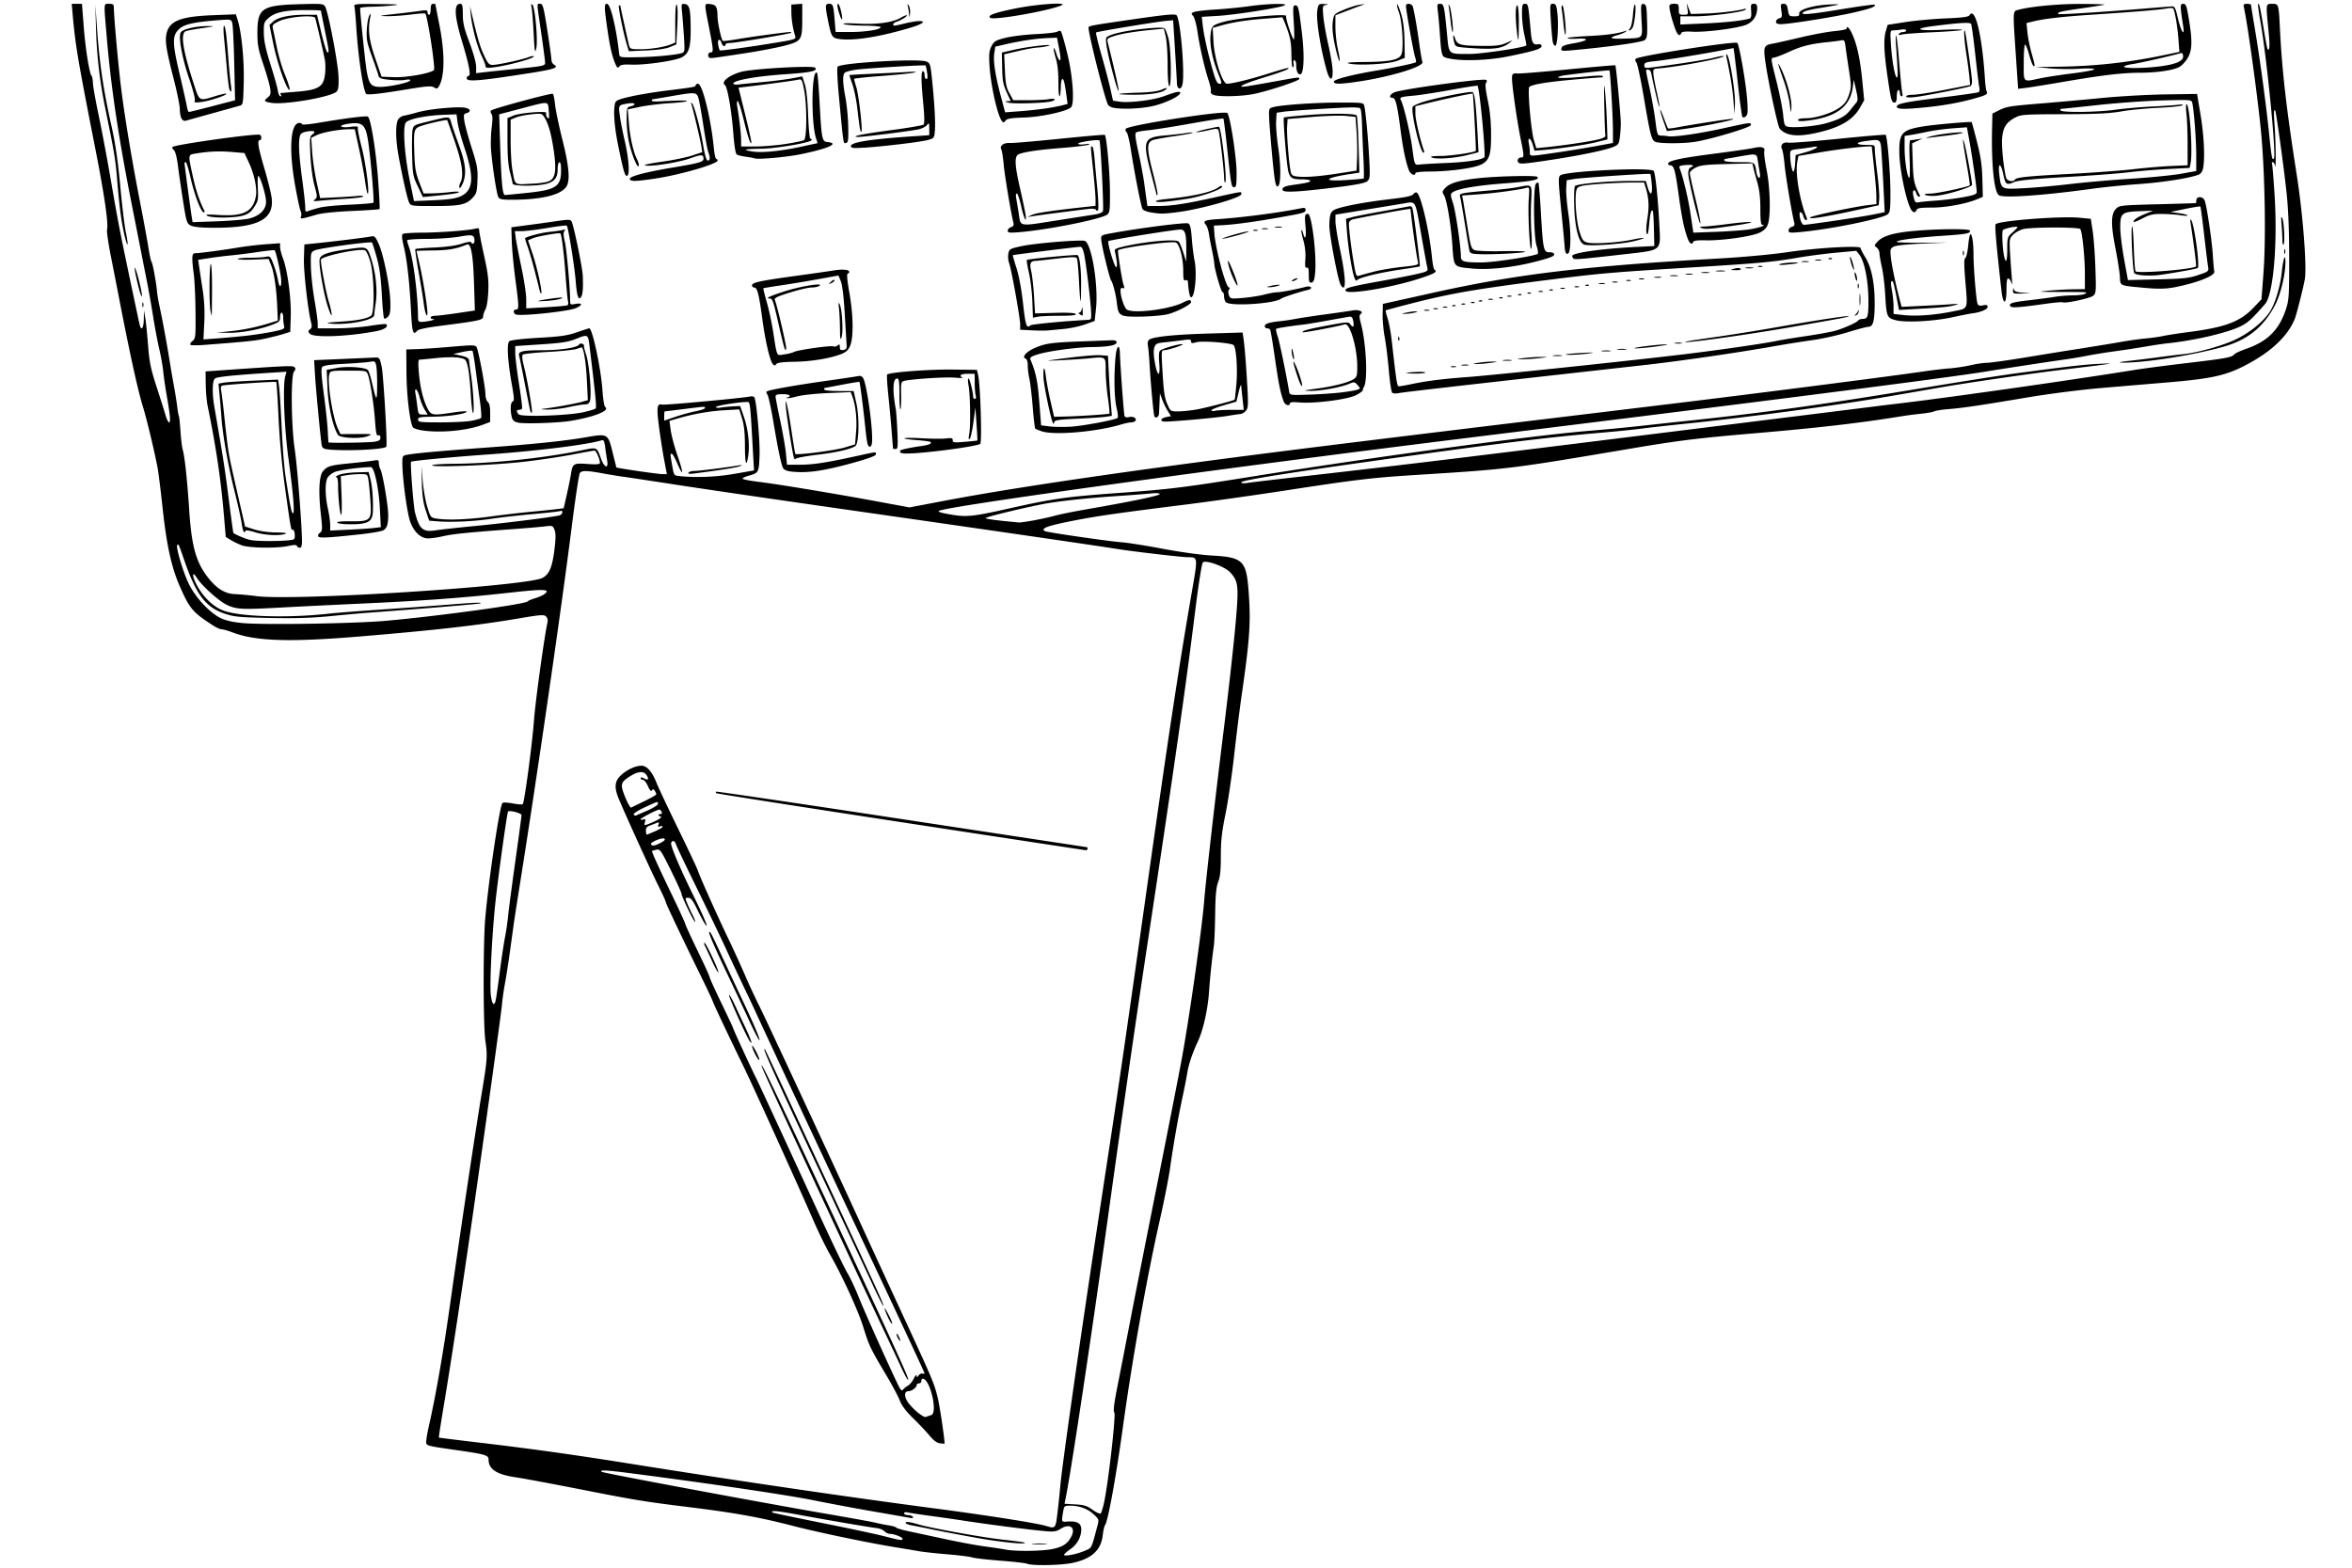 <svg width="1500" height="1000" viewBox="0 0 1500 1000" xmlns="http://www.w3.org/2000/svg"><path d="M655.09 997.49c-1.1-.446-8.844-1.335-17.21-1.974-8.365-.64-16.465-1.577-18-2.082s-8.64-1.396-15.79-1.979c-7.15-.582-15.475-1.502-18.5-2.044s-9.767-1.675-14.982-2.52c-16.71-2.705-49.061-9.456-64.518-13.464-21.271-5.515-37.355-8.432-66-11.97-29.854-3.688-34.3-4.421-73-12.03-16.5-3.243-33.599-6.418-37.998-7.055-12.295-1.778-17.502-5.143-17.502-11.309 0-2.847-2.054-3.447-21-6.133-16.537-2.344-18.14-2.705-18.717-4.208-.299-.778.395-5.55 1.541-10.605 4.687-20.667 9.439-48.115 14.142-81.69 5.588-39.887 15.738-107.54 19.653-131 3.568-21.377 3.756-24.029 2.365-33.337-1.24-8.293-1.515-50.127-.479-72.663.84-18.23 9.287-77.05 11.383-79.253.395-.414 3.325-.27 6.512.32s6.065.801 6.394.472c1.066-1.066 6.1-38.626 7.171-53.516.865-12.006 6.831-55.136 8.664-62.629.284-1.16-.148-2.77-.96-3.581-1.3-1.3-3.366-1.154-17.421 1.235-25.926 4.407-52.582 7.44-100.64 11.455-45.456 3.797-67.043 3.123-81.997-2.56-2.808-1.068-5.873-1.942-6.811-1.942-.938 0-3.414-1.103-5.5-2.45-13.041-8.42-14.922-10.637-21.237-25.037-5.356-12.212-8.418-26.241-11.023-50.513-1.152-10.725-2.556-21.975-3.12-25-1.878-10.064-6.996-31.401-9.355-39-3.236-10.423-8.573-34.784-15.554-71a6103.586 6103.586 0 0 0-4.842-24.685c-1.655-8.352-2.775-16.085-2.487-17.184.972-3.72-1.623-21.816-7.212-50.283C49.402 36.89 48.042 28.805 46.242 8.179l-.501-5.75h6.533l1.144 14.81c1.087 14.074 3.682 30.11 5.046 31.19.348.275.711 2.35.808 4.61.096 2.262 1.782 11.712 3.746 21 1.964 9.29 5.38 27.465 7.592 40.39 3.598 21.027 5.5 31.203 8.882 47.5 3.086 14.872 9.11 43.303 9.59 45.25 1.037 4.224 2.514 2.26 2.631-3.5l.117-5.75.833 5c.458 2.75 1.258 10.625 1.779 17.5.797 10.533 1.66 14.703 5.481 26.5 2.495 7.7 5.088 15.912 5.763 18.25.675 2.337 1.65 4.25 2.17 4.25 1.086 0 .652-4.786-1.588-17.5-.872-4.95-1.841-11.665-2.154-14.922-.313-3.257-1.468-9.782-2.569-14.5-1.1-4.718-2.847-13.978-3.882-20.578s-2.781-16.5-3.881-22c-1.1-5.5-2.74-13.825-3.644-18.5-.904-4.675-3.428-17.5-5.61-28.5-8.888-44.824-13.615-76.166-16.409-108.8-1.998-23.344-2.11-21.7 1.477-21.7 2.464 0 3 .411 3 2.3 0 4.842 2.189 29.926 4.052 46.432 2.152 19.068 6.921 48.258 12.87 78.768 2.144 11 4.455 23.6 5.135 28 .68 4.4 1.565 8.45 1.966 9 .78 1.067 2.878 12.368 3.53 19 .215 2.2.841 6.025 1.39 8.5 1.758 7.92 4.793 24.196 6.433 34.5.875 5.5 2.222 13.375 2.993 17.5.77 4.125 1.688 9.921 2.038 12.88.35 2.96.83 5.696 1.07 6.082s.696 4.714 1.018 9.62c.322 4.904.98 10.267 1.462 11.917 1.253 4.29 2.885 19.48 4.077 37.94 1.556 24.114 4.442 34.195 12.705 44.376 5.27 6.495 10.467 9.541 16.603 9.735 2.836.089 8.983.664 13.658 1.277 24.225 3.176 173.11-6.363 182.5-11.693 4.272-2.425 6.111-6.824 7.494-17.922.905-7.27.925-10.438.08-12.598-1.094-2.8-1.287-2.867-6.351-2.258-2.873.346-11.523 1.091-19.223 1.656-29.301 2.15-39.2 3.142-45.312 4.542-3.472.795-7.825 1.446-9.674 1.446-4.717 0-8.967-3.921-11.454-10.567-2.02-5.4-5.06-27.881-5.06-37.417 0-4.618.119-4.816 3.25-5.397 5.311-.985 21.526-2.447 51.25-4.618 30.357-2.217 48.982-4.163 62.873-6.569 13.568-2.35 13.761-2.241 16.633 9.353 1.324 5.343 2.444 9.808 2.49 9.922.176.433 26.507 4.293 29.286 4.293h2.917l-1.75-9.25c-.963-5.088-2.448-14.632-3.299-21.21-1.603-12.382-1.235-14.767 2.139-13.884 1.662.434 51.486-4.172 55.899-5.169 1.203-.272 2.463-.049 2.8.495 1.37 2.217 3.68 28.182 3.32 37.328-.42 10.704-.542 10.925-7.06 12.73-2.062.57-3.75 1.4-3.75 1.844 0 .444 4.613 1.361 10.25 2.038 12.139 1.459 48.249 7.434 76.218 12.613l19.967 3.697 21.533-4.1c51.792-9.863 139.34-22.364 263.03-37.558 42.043-5.165 67.857-8.306 120-14.603 32.175-3.886 67.725-8.18 79-9.543 53.523-6.47 143.25-17.981 163-20.912 5.225-.776 12.748-1.66 16.718-1.967 3.97-.306 10.045-1.223 13.5-2.038 3.455-.815 8.082-1.496 10.282-1.514s13.45-1.589 25-3.491c11.55-1.903 23.925-3.911 27.5-4.465 12.186-1.885 26.487-4.217 34.5-5.626 4.4-.774 10.905-1.665 14.456-1.98s8.5-1.015 11-1.557c2.499-.542 9.494-1.624 15.544-2.405 24.247-3.132 33.584-6.638 42.346-15.903l4.85-5.13 1.302-17.533c1.564-21.067.875-62.104-1.476-87.907-1.902-20.888-8.593-69.75-11.057-80.75-.419-1.871-.08-2.25 2.016-2.25 1.385 0 2.519.276 2.519.614s1.105 7.2 2.457 15.25c3.255 19.397 7.133 47.998 9.099 67.127 1.572 15.296 1.881 16.905 3.027 15.759 1.686-1.686-4.544-65.047-8.623-87.705-1.036-5.75-1.686-10.652-1.445-10.893.724-.725 1.289 1.75 3.496 15.326 1.16 7.137 2.308 13.175 2.55 13.417 1.382 1.382 1.536-2.022.548-12.14-1.678-17.185-1.739-16.754 2.372-16.754 4.177 0 4.165-.041 4.97 16 1.364 27.124 4.153 51.37 10.697 93 3.905 24.842 6.529 58.42 5.196 66.5-.804 4.872-5.331 22.79-6.444 25.5-4.713 11.483-15.746 21.642-32.9 30.295-11.744 5.924-21.164 7.92-48 10.175-10.725.9-29.85 2.516-42.5 3.59-12.919 1.096-33.3 3.69-46.5 5.916-30.382 5.124-41.836 6.82-50.937 7.545-4.07.324-8.113.953-8.982 1.396-.87.444-4.28 1.094-7.58 1.445-6.711.713-9.14 1.045-18.5 2.532-23.895 3.794-50.68 6.826-89.5 10.133-34.802 2.963-47.9 4.579-77 9.497-78.459 13.259-78.164 13.223-137.5 16.962-28.87 1.819-38.046 2.91-84.5 10.05-19.25 2.96-47.826 6.985-63.5 8.946-42.282 5.29-56.104 7.27-70.5 10.102-17.243 3.391-21.637 4.979-18.738 6.77 1.216.752 41.29 6.57 48.862 7.094 3.781.262 15.65 2.135 26.375 4.163 11.314 2.138 24.537 3.955 31.5 4.328 19.212 1.028 21.658 3.287 23.085 21.327 1.662 21.003 1 31.068-4.59 69.735-1.074 7.425-3.11 23.85-4.525 36.5s-3.9 29.468-5.522 37.374c-2.321 11.319-2.948 16.978-2.948 26.624 0 9.105-.434 13.374-1.69 16.626-1.285 3.33-1.745 8.2-1.927 20.376-.132 8.8-.494 17.8-.806 20-1.275 9.007-2.484 20.542-3.093 29.5-.78 11.494-3.718 24.575-7.172 31.94-3.447 7.352-5.93 14.755-6.748 20.115-.373 2.444-1.74 9.394-3.038 15.444-2.774 12.935-5.891 30.748-7.99 45.655-.824 5.86-3.719 20.485-6.432 32.5-8.34 36.925-17.552 88.623-23.585 132.35-4.395 31.849-9.531 60.036-11.368 62.382-.482.615-1.151 3.564-1.488 6.553-1.068 9.479-7.13 14.998-19.306 17.578-7.316 1.55-25.535 1.897-28.856.55zm36.529-8.197c4.87-2.065 4.264-.903 8.203-15.74 1.15-4.327 1.123-4.41-2.44-7.677-3.873-3.548-9.066-5.433-14.997-5.442-3.503 0-3.739.199-4.336 3.745-1.17 6.947-1.3 6.69 3.223 6.387 5.687-.381 8.318 1.178 8.318 4.93 0 4.899-2.605 9.675-6.895 12.645-2.216 1.534-4.046 3.165-4.067 3.626-.056 1.232 7.77-.258 12.991-2.473zm-20.3-1.212c6.58-1.379 9.55-3.36 11.925-7.95 3.037-5.874-1.115-8.693-7.046-4.783-2.266 1.494-4.105 1.805-8.5 1.437-10.629-.89-37.818-4.397-56.108-7.237-3.575-.555-11.9-1.738-18.5-2.63s-13.012-1.865-14.25-2.164c-1.306-.315-2.25-.078-2.25.566 0 .61 1.099 1.108 2.441 1.108s2.757.51 3.142 1.135c.486.786-.186.97-2.19.598-1.591-.294-12.118-2.137-23.393-4.095s-28.368-5.158-37.985-7.112c-16.048-3.26-67.039-10.806-114.93-17.009-17.387-2.252-21.374-2.471-19.999-1.102.765.761 102.89 19.824 144.92 27.049 14.575 2.506 28.075 4.964 30 5.462 1.925.499 5.525 1.224 8 1.613 2.475.388 4.725 1.043 5 1.456.275.412 3.65 1.423 7.5 2.245 3.85.823 14.425 3.097 23.5 5.055 9.075 1.958 20.55 4.086 25.5 4.729s10.8 1.527 13 1.965c6.395 1.274 23.451 1.084 30.23-.336zm-12.506-3.38c2.048-.214 5.648-.217 8-.01 2.352.212.676.387-3.724.391-4.4 0-6.324-.17-4.276-.384zm-36.224-3.777c-10.175-1.822-22.775-4.21-28-5.307s-11.188-2.284-13.25-2.637-3.75-1.08-3.75-1.616c0-.957 2.497-.63 8.5 1.116 8.069 2.347 40.31 8.176 52.857 9.557 7.778.856 14.329 1.744 14.559 1.974 1.39 1.39-15.1-.256-30.916-3.087zm-47 .602c0-1.027-5.4-3.098-8.078-3.098-.978 0-2.517-.737-3.418-1.639-.902-.901-2.957-1.792-4.567-1.98-4.894-.57-32.454-5.274-49.775-8.497-14.244-2.65-18.688-3.036-17.078-1.481.23.221 14.367 3.192 31.417 6.602s35.05 7.251 40 8.535c10.21 2.648 11.5 2.822 11.5 1.558zm98.861-16.848c.644-5.362 1.412-12.675 1.707-16.25 1.038-12.573 12.566-93.257 24.93-174.5l7-46c6.072-39.917 11.546-77.766 23.573-163 13.417-95.085 20.238-140 28.54-187.92 3.785-21.845 3.824-21.529-2.61-21.57-3.76-.023-33.615-3.466-43.5-5.016-19.89-3.118-75.511-11.197-192.5-27.96-34.925-5.004-76.325-11.084-92-13.509s-30.3-4.635-32.5-4.91-7.825-1.2-12.5-2.055c-10.292-1.883-13.437-1.948-14.774-.308-.56.688-2.889 16.1-5.174 34.25-6.523 51.805-22.214 160.02-33.131 228.5-1.71 10.725-3.513 22.425-4.007 26-.494 3.575-1.614 11.675-2.49 18s-2.22 14.875-2.988 19-1.6 9.975-1.848 13c-.442 5.378-10.133 75.224-19.147 138-6.146 42.806-13.659 92.154-17.881 117.45-1.923 11.522-3.398 21.031-3.278 21.131.12.1 12.368 1.62 27.218 3.376 32.547 3.85 59.78 7.672 96.5 13.545 64.666 10.343 137.77 21.085 190.5 27.992 34.472 4.515 66.88 9.59 73 11.432 6.115 1.84 6.096 1.863 7.36-8.675zm-75.117-44.045c-1.812-.223-4.039-1.89-6.5-4.866-2.059-2.49-6.771-7.481-10.471-11.09-4.495-4.386-7.296-8.086-8.442-11.155-.944-2.527-4.983-10.082-8.976-16.791-9.832-16.517-10.662-18.26-14.35-30.13-3.341-10.755-13.566-33.057-21.304-46.471-2.474-4.29-7.091-13.74-10.26-21-10.937-25.063-39.568-88.146-45.477-100.2-7.733-15.777-18.964-39.54-18.964-40.124 0-.36-3.106-7.004-6.902-14.765-14.45-29.54-23.098-47.772-23.098-48.694 0-.527-2.086-5.11-4.636-10.187-4.228-8.418-19.247-41.341-24.967-54.73-3.373-7.895-3.158-11.872.853-15.753 3.657-3.54 9.405-6.247 13.266-6.247 3.432 0 6.761 3.761 9.547 10.787 1.245 3.142 7.538 16.513 13.983 29.713s12.057 25.125 12.472 26.5c.998 3.313 12.167 28.252 19.686 43.958 3.302 6.898 7.965 17.11 10.362 22.693 2.397 5.583 6.577 14.583 9.29 20 4.284 8.553 50.873 108.69 67.157 144.35 3.14 6.875 13.927 30.275 23.97 52 19.588 42.368 20.367 44.222 22.604 53.777 1.416 6.048 4.668 28.453 4.16 28.663-.135.056-1.487-.05-3.003-.236zm-5.494-17.935c4.455-1.28-.671-23.27-5.424-23.27-.454 0-.826.675-.826 1.5s-.675 1.5-1.5 1.5-1.5.513-1.5 1.14c0 1.503-3.07 3.788-5.143 3.828-2.386.047-2.907 2.364-1.27 5.658 2.07 4.167 10.56 11.543 12.403 10.776.83-.346 2.297-.855 3.26-1.132zm-14.727-18.86c1.088-.6 2.743-2.626 3.68-4.5s1.737-2.735 1.781-1.91c.069 1.29.25 1.279 1.298-.088.67-.873 1.78-1.398 2.468-1.166.688.231 1.25.095 1.25-.303 0-.399-12.105-26.423-26.9-57.833-14.796-31.41-30.383-64.534-34.638-73.61s-9.53-20.324-11.724-25c-9.898-21.097-31.203-66.838-34.699-74.5-1.255-2.75-4.437-9.5-7.07-15s-7.796-16.524-11.472-24.5-12.211-25.75-18.966-39.5-12.594-26.011-12.974-27.25c-.768-2.499-2.345-2.964-3.129-.922-.561 1.462 5.648 16.124 14.048 33.172 2.981 6.05 6.341 13.25 7.467 16 2.969 7.25-.187 2.867-4.765-6.617-2.884-5.974-4.141-7.62-5.824-7.625-2.08-.007-2.1.107-.638 3.617.83 1.994 2.39 5.356 3.467 7.472 1.076 2.116 1.763 4.041 1.525 4.279-.541.541-8.72-16.401-8.675-17.971.018-.635-3.02-7.338-6.75-14.896-6.387-12.94-6.928-13.708-9.28-13.17-1.374.316-2.621.696-2.77.846-.336.335 4.786 11.553 13.724 30.065 3.718 7.7 7.102 15.125 7.519 16.5.417 1.375 4.08 9.342 8.141 17.704 4.06 8.362 7.383 15.663 7.383 16.223s3.375 8.003 7.5 16.54c4.125 8.537 7.5 15.747 7.5 16.023 0 .574 11.326 25.224 14.018 30.51 1.728 3.392 10.103 21.482 41.005 88.568 8.124 17.637 16.15 34.309 17.835 37.047 1.685 2.738 4.938 9.683 7.23 15.432 4.29 10.765 24.18 54.806 26.25 58.124.911 1.462 1.382 1.59 2.185.596.563-.696 1.913-1.757 3-2.357zm-3.846-10.528c-1.866-4.06-7.23-15.482-11.919-25.382s-15.948-33.975-25.02-53.5c-38.668-83.225-52.736-113.83-52.69-114.64.112-2.003 6.727 11.887 58.16 122.14 29.45 63.128 36.006 77.62 35.395 78.23-.293.294-2.06-2.788-3.926-6.848zm-2.722-19.967c-.614-1.147-.928-2.274-.698-2.504s.932.708 1.56 2.086c1.378 3.024.707 3.35-.862.418zm-6.64-13.938c-2.829-6.436-2.08-6.422 1.185.024 1.394 2.75 2.189 4.99 1.767 4.976-.422-.013-1.75-2.263-2.953-5zm-9.066-19.249c-3.37-7.275-20.535-44.036-38.142-81.69-27.205-58.18-33.282-71.814-30.736-68.954.204.23 7.58 15.942 16.391 34.917s23.67 50.945 33.018 71.046c24.143 51.91 26.465 57.043 26.007 57.501-.224.225-3.166-5.543-6.537-12.819zm-75.179-147.59c-1.138-2.231-2.048-4.637-2.023-5.347.026-.71 1.182.892 2.57 3.558s2.297 5.073 2.022 5.347-1.43-1.326-2.569-3.558zm-4.882-10.79c-4.693-9.246-12.265-26.602-11.807-27.06.276-.276 1.827 2.36 3.447 5.856s4.817 10.349 7.106 15.228 3.946 9.084 3.683 9.347c-.262.262-1.356-1.254-2.43-3.37zm1.36-10.03a2700.52 2700.52 0 0 0-12.34-26.317c-10.36-21.745-14.37-31.003-13.421-30.992.827.01 1.234.81 9.894 19.492 3.57 7.7 8.302 17.825 10.516 22.5 7.976 16.84 11.938 26.096 11.602 27.106-.188.566-3-4.74-6.25-11.789zm-24.066-38.788c-1.95-4.278-3.997-8.622-4.549-9.653s-.646-1.875-.21-1.875c.982 0 9.454 18.156 8.786 18.825-.266.265-2.078-3.018-4.027-7.297zm-32.586-75.42c2.302-1.227 2.998-2.055 2.163-2.572-1.484-.916-9.23 2.378-8.473 3.604.787 1.273 2.512.99 6.31-1.033zm-3.831-7.231c2.714-1.168 4.935-2.504 4.935-2.969s-.753-.556-1.674-.203c-1.298.498-1.52.242-.988-1.143.544-1.417.322-1.638-1.077-1.07a158.93 158.93 0 0 1-4.401 1.67c-1.943.704-2.604 1.603-2.5 3.397.077 1.342.282 2.44.455 2.44.173 0 2.535-.954 5.25-2.122zm-1-6c2.714-1.168 4.935-2.518 4.935-3s-.337-.764-.75-.627-.75-.197-.75-.743.555-.866 1.234-.71c.744.17 1-.329.643-1.257-.325-.847-.983-1.54-1.462-1.54-1.526 0-11.915 5.386-11.915 6.177 0 .418.747.474 1.66.123 1.318-.505 1.544-.189 1.094 1.531-.694 2.656-.755 2.656 5.31.046zm-3.76-7.277c3.682-1.595 6.695-3.507 6.695-4.25 0-1.766.422-1.877-8.39 2.195-4.261 1.969-7.396 3.993-7.05 4.553.343.554.944.871 1.336.705.392-.167 3.726-1.608 7.408-3.203zm-2.055-5.932c4.263-2.05 7.743-4.052 7.735-4.448-.008-.396-.459-1.395-1-2.22-.764-1.163-1.167-1.22-1.793-.251-.55.85-1.372-.03-2.572-2.75-.97-2.2-2.407-3.999-3.192-3.999s-1.428-.466-1.428-1.035c0-.688.7-.66 2.086.08 2.704 1.448 3.387.685 1.743-1.948-1.86-2.976-5.673-2.635-11.157.997-3.767 2.495-4.672 3.653-4.672 5.978 0 2.89 4.958 14.227 5.965 13.638.294-.173 4.023-1.992 8.285-4.042zm163.37 13.262c-64.286-9.826-117.12-18.105-117.42-18.398s-.332-.733-.088-.977c.245-.245 53.532 7.627 118.42 17.494 64.885 9.866 118.08 17.94 118.22 17.945.138.004.25.456.25 1.006s-.562.954-1.25.898c-.687-.056-53.848-8.142-118.13-17.968zm129.95 433.92c2.717-12.71 7.626-55.911 6.506-57.261-.763-.92-.232-5.468 1.89-16.183 1.625-8.197 5.254-26.828 8.066-41.403s10.72-54.625 17.573-89 13.822-69.925 15.487-79c4.977-27.127 12.91-83.18 14.324-101.21.96-12.231 7.078-65.681 12.566-109.79 2.772-22.275 6.013-51.173 7.2-64.217 2.393-26.266 2.144-29.156-3.014-34.93-3.401-3.805-15.79-8.369-17.655-6.503-.657.657-2.826 14.458-4.897 31.164-6.042 48.722-13.48 100.52-31.521 219.49-6.47 42.665-16.002 108.79-24.076 167-10.432 75.221-23.424 161.6-26.868 178.65l-.838 4.146 6.803.384c5.653.32 7.53.906 11.097 3.467 2.362 1.696 4.678 2.738 5.147 2.316.47-.422 1.465-3.622 2.211-7.113zm-388.16-319.6c.294-.963 1.464-8.95 2.599-17.75 1.135-8.8 2.688-19.15 3.452-23s1.657-9.925 1.985-13.5 2.39-19.243 4.58-34.82c2.191-15.574 3.984-28.922 3.984-29.661 0-1.27-7.578-3.275-8.582-2.271-.605.605-5.949 38.799-7.94 56.752-2.22 20.023-3.908 53.404-3.048 60.291.709 5.668 1.944 7.315 2.97 3.959zm-69.4-242.72c33.947-3.066 88.713-10.587 89.954-12.354.3-.428 2.355-1.305 4.565-1.95s4.91-1.83 6-2.634c4.379-3.231.162-3.434-21.463-1.03-30.05 3.338-54.203 5.132-93.556 6.949-18.7.863-42.325 2.024-52.5 2.58-25.316 1.382-28.547 1.234-34.738-1.587-5.102-2.325-16.159-12.27-19.465-17.509-2.801-4.438-3.015-1.364-.28 4.034 4.052 7.994 10.712 14.535 17.323 17.008 10.653 3.986 41.04 4.885 67.16 1.987 4.675-.519 19.075-1.656 32-2.527 12.925-.87 31.748-2.24 41.83-3.042 19.354-1.541 23.781-1.737 23.062-1.018-.361.362-37.119 3.428-72.89 6.08-4.126.306-14.7 1.265-23.5 2.131-11.408 1.123-22.316 1.442-38 1.113-19.777-.416-22.709-.702-29-2.83-11.978-4.05-18.052-12.12-25.58-33.986-3.54-10.283-3.66-10.544-4.472-9.732-1.093 1.094 3.759 17.449 7.346 24.76 4.345 8.856 13.399 18.556 20.479 21.94 3.18 1.522 7.852 2.56 14 3.112 13.919 1.25 71.77.306 91.726-1.496zm57-60.501c18.378-1.778 46.816-5.333 52.75-6.594 1.238-.263 2.25-1.17 2.25-2.018s-.415-1.283-.921-.97c-.507.313-8.278 1.216-17.27 2.006-8.99.79-21.288 2.182-27.328 3.091-10.963 1.651-25.787 2.308-34.688 1.538l-4.708-.408-2.182-6.59c-1.595-4.816-2.255-9.547-2.456-17.588l-.275-11 .796 9.682c.438 5.326 1.744 12.803 2.902 16.617 2.048 6.742 2.212 6.952 5.868 7.557 6.981 1.154 19.913.654 34.616-1.337 8.044-1.089 19.691-2.448 25.885-3.02 6.193-.573 13.373-1.311 15.956-1.642l4.695-.6 1.975-8.629c1.086-4.746 2.286-10.653 2.668-13.128 1.043-6.77 1.572-7.093 10.595-6.463 5.835.407 7.872.233 7.872-.673 0-2.366-2.414-7.864-3.45-7.859-.578.003-6.868 1.126-13.979 2.495-7.11 1.369-20.836 3.423-30.5 4.566-18.863 2.23-59.073 3.813-59.069 2.326.001-.49 6.414-.936 14.25-.99 24.08-.166 57.02-3.623 80.43-8.44 10.852-2.232 10.242-2.48 13.063 5.288 2.14 5.891 4.84 6.591 3.859 1-.362-2.063-.935-5.898-1.273-8.522-.485-3.767-.953-4.67-2.223-4.286-9.484 2.873-40.94 6.778-73.108 9.076-23.83 1.703-47.855 3.99-48.44 4.61-.657.698 1.488 28.336 2.513 32.36 2.723 10.699 5.038 12.677 13.284 11.354 2.828-.454 14.368-1.718 25.643-2.809zm356.14-3.6c4.598-.86 10.61-2.201 13.36-2.979 2.75-.777 11.525-2.548 19.5-3.935 29.384-5.11 47-8.767 47-9.76 0-.645-2.11-.791-5.75-.4-3.163.34-12.95 1.09-21.75 1.668-19.709 1.294-39.205 3.472-48.775 5.448-15.726 3.247-34.725 7.951-34.725 8.598 0 .555 7.28 1.511 21.14 2.777.902.082 5.402-.555 10-1.417zm-16.606-7.42c28.87-6.457 36.323-7.519 69.967-9.966 33.227-2.416 41.284-3.408 86.5-10.652 77.149-12.359 177.77-26.034 212.5-28.879 10.45-.856 24.85-2.215 32-3.02a6092.64 6092.64 0 0 1 32.5-3.526c48.597-5.14 87.716-10.59 147.5-20.543 24.75-4.121 51.75-8.391 60-9.49 35.82-4.769 44.595-5.778 54.5-6.27 11.81-.585 9.98-.276-19.5 3.286-24.584 2.97-62.484 8.459-83 12.019a33887.46 33887.46 0 0 1-31.5 5.448c-34.318 5.912-89.962 13.385-130.5 17.525-11 1.123-23.375 2.506-27.5 3.072s-15.375 1.708-25 2.537c-36.865 3.176-68.148 7.075-152.5 19.007-53.036 7.502-77.5 11.51-77.5 12.698 0 .598 1.57.744 3.939.365 2.166-.346 15.779-1.966 30.25-3.6 63.509-7.17 101.08-11.724 263.31-31.917 57.2-7.12 106.48-13.262 109.5-13.65a772.78 772.78 0 0 1 8-.989c30.704-3.488 111.6-14.953 155-21.969 5.225-.844 20.525-2.843 34-4.442 24.732-2.933 27.686-3.493 29.5-5.59.55-.636 3.925-2.173 7.5-3.417 13.538-4.71 20.89-12.034 25.235-25.138 1.957-5.903 2.124-8.522 2.099-32.913-.02-18-.573-31.472-1.726-42-1.952-17.814-6.595-51.3-7.2-51.917-.93-.95-.986.907-.315 10.417.765 10.82.908 28.417.201 24.75-.238-1.238-.878-2.25-1.423-2.25s-.786.337-.539.75 1.007 9.525 1.686 20.25c1.989 31.407-.814 63.513-6.066 69.5-8.147 9.285-10.472 11.465-14.663 13.743-7.866 4.275-29.772 9.489-47.59 11.327-2.86.295-9.024 1.21-13.7 2.033s-13.45 2.17-19.5 2.991c-6.05.822-14.15 2.127-18 2.9s-10.6 1.9-15 2.505c-9.036 1.244-36.686 5.468-49.5 7.561-24.938 4.074-141.9 19.054-327.5 41.945-158.85 19.592-337.62 44.28-340.34 47.001-.62.62 1.43 1.226 7.84 2.319 9.828 1.674 13.92 1.248 36.534-3.811zm713.97-94.153c4.4-.48 13.175-1.565 19.5-2.412s13.461-1.733 15.857-1.97c9.314-.922 25.873-5.638 34.017-9.688 9.364-4.657 17.931-11.896 21.709-18.342 3.16-5.393 6.215-15.963 7.058-24.43.805-8.082 2.201-12.277 2.296-6.899.14 8.004-2.98 21.17-6.689 28.228-7.36 14.008-17.624 22.197-33.248 26.532-20.129 5.584-51.933 10.469-65 9.983-1.925-.071.1-.522 4.5-1.002zm99.658-69.86c0-1.375.227-1.938.504-1.25s.278 1.812 0 2.5-.504.125-.504-1.25zm-1.158-7.187c0-1.936-.236-6.398-.525-9.917-.398-4.84-.278-5.833.49-4.083 1.17 2.66 1.726 15.829.712 16.843-.372.372-.677-.907-.677-2.843zm-987.17 149.01l12.445-2.175-.656-11.575c-1.892-33.352-1.735-32.075-3.946-32.075-5.188 0-19.67 2.364-19.67 3.21 0 .522 1.237.704 2.75.404 1.512-.3 4.987-.657 7.72-.794l4.97-.25 2.412 6.966c2.666 7.7 3.771 17.824 2.714 24.87-1.181 7.878-2.065 5.058-2.087-6.658-.015-7.924-.552-12.988-1.82-17.14l-1.797-5.891-9.681.567c-9.573.562-19.686 2.354-29.69 5.262l-5.154 1.498.831 6.08c.458 3.344 2.406 10.61 4.33 16.147 3.95 11.372 3.856 14.214-.164 4.898-1.464-3.393-3.038-6.169-3.498-6.169-1.057 0-1.055.082.257 7.614 1.088 6.25 1.11 6.279 4.75 6.664 10.475 1.107 23.408.57 34.984-1.452zm-29.375-.748c.366-.593 2.102-1.086 3.857-1.097 2.923-.018 19.28-2.057 27.69-3.453 2.869-.476 3.096-.402 1.261.41-1.922.85-12.187 2.493-29.117 4.66-2.98.381-4.146.217-3.69-.52zm4.612-39.17c3.265-.642 5.936-1.56 5.936-2.038 0-1.094.695-1.127-13.462.639-6.58.82-12.092 1.492-12.25 1.492-.159 0-.288 1.323-.288 2.94v2.94l7.064-2.402c3.886-1.322 9.736-2.929 13-3.571zm-289.42 85.537c-2.121-.778-5.3-2.306-7.063-3.396l-3.206-1.981-1.22-14.284c-1.94-22.731-5.1-43.891-10.37-69.456-.586-2.845-1.115-8.92-1.174-13.5l-.11-8.327 9-.632c42.847-3.008 46.598-3.172 47.69-2.079.834.834.761 1.565-.282 2.823-2.106 2.539-1.823 34.405.439 49.388 1.592 10.546 4.603 48.675 4.639 58.75.01 3.007-.4 4.25-1.402 4.25-.78 0-1.586-.508-1.792-1.128-.28-.836-1.732-.836-5.633 0-7.314 1.569-24.76 1.316-29.516-.428zm33.233-3.945c1.114-1.147.295-6.723-.88-5.997-.955.59-1.193-.745-4.92-27.503-1.846-13.258-3.396-30.096-4.042-43.924-.576-12.333-1.225-22.6-1.44-22.817-.477-.476-32.538 1.66-34.423 2.293-.885.297-1.13 1.367-.734 3.197.328 1.513 1.27 9.276 2.092 17.251.823 7.975 1.93 17.283 2.461 20.685.932 5.97 1.63 9.206 7.84 36.284l2.86 12.47 5.905 1.862c3.594 1.133 9.037 1.885 13.905 1.92 4.995.037 7.25.355 6 .849-3.635 1.437-13.227.96-19.41-.964-3.35-1.042-6.09-1.492-6.09-1s-.392.895-.87.895-1.182-2.363-1.56-5.25-2.457-12.298-4.619-20.912c-4.104-16.358-7.549-35.758-8.316-46.838a664.409 664.409 0 0 0-1.178-14.117l-.728-7.617 3.386-.6c1.862-.33 10.412-.907 19-1.283l15.614-.682.645 4.4c.355 2.419 1.09 14.073 1.633 25.898.543 11.825 1.639 25.775 2.434 31 2.94 19.304 3.874 24 4.775 24 1.24 0 .227-12.247-2.936-35.5-2.634-19.366-3.635-45.835-1.963-51.906l.8-2.905-10.308.667c-24.233 1.567-34.044 2.595-35.382 3.706-1.614 1.339-1.808 9.353-.423 17.438.471 2.75 1.515 8.825 2.32 13.5 3.62 21.035 4.782 28.752 7.142 47.408 1.385 10.949 2.634 20.005 2.777 20.123 1.303 1.082 7.442 3.67 10.476 4.417 4.897 1.205 26.894.855 28.158-.448zm15.472-1.746c-.359-.582.133-1.632 1.093-2.334 1.61-1.176 1.651-2.135.534-12.248-1.606-14.549-1.048-24.325 1.554-27.213 2.8-3.108 4.717-3.642 17.553-4.897 6.28-.614 12.881-1.38 14.668-1.7 2.85-.512 3.25-.316 3.25 1.593 0 1.198.48 3.074 1.067 4.17 1.424 2.662 4.922 23.217 4.913 28.876-.009 6.042-.733 8.365-3.059 9.817-1.073.67-7.906 1.859-15.186 2.642-20.58 2.214-25.665 2.463-26.387 1.294zm35.536-5.381l4.384-.535-.597-11.67c-.678-13.247-3.588-26.683-5.77-26.64-7.251.143-20.114 1.89-23.035 3.13-2 .848-4.137 2.643-4.75 3.99-1.51 3.312-1.347 11.477.385 19.352.786 3.575 1.445 8.19 1.465 10.254l.035 3.755 11.75-.551c6.462-.303 13.723-.792 16.134-1.086zm-23.386-3.376c-.398-.645 2.636-.968 8.508-.905 12.858.138 13.45-.477 12.614-13.092-.347-5.225-.912-11.188-1.256-13.25-.618-3.704-.682-3.75-5.245-3.739-2.54.006-6.364.3-8.498.652l-3.88.64.477 12.349c.261 6.791.16 12.348-.227 12.348-.807 0-1.973-11.02-1.984-18.75-.005-3.486-.427-5.278-1.257-5.332-.687-.045.132-.688 1.82-1.43 1.689-.74 6.639-1.454 11-1.585l7.93-.238 1.146 4.558c1.213 4.827 1.839 13.302 1.537 20.81-.254 6.306-3.178 7.966-14.028 7.966-4.42 0-8.316-.451-8.657-1.003zm288.83-32.715c-1.746-.218-3.648-.968-4.226-1.664-1.272-1.533-3.156-10.28-6.611-30.698-1.43-8.442-3.087-15.94-3.685-16.66-.598-.72-.807-1.589-.465-1.931.95-.95 17.62-3.94 37.914-6.8 10.037-1.416 19.243-2.793 20.46-3.06 1.508-.333 2.543.137 3.262 1.48 2.153 4.022 5.83 29.556 5.625 39.05-.071 3.29-.501 4.5-1.598 4.5-1.173 0-1.747-2.393-2.635-11-1.348-13.06-3.5-29.875-3.877-30.307-.148-.169-5.066.619-10.93 1.75s-10.861 2.057-11.108 2.057-.45.45-.45 1c0 .596 3.8 1 9.4 1h9.4l1.723 7.748c2.06 9.254 1.671 25.87-.639 27.365-3.185 2.061-12.185 4.11-24.384 5.552-7.15.845-13.288 2-13.64 2.568-.364.586-.888.218-1.21-.85-.855-2.825-4.387-25.096-4.978-31.382-.93-9.898 1.037-1.989 3.357 13.5 1.236 8.25 2.381 15.248 2.545 15.552.573 1.058 24.975-2.067 31.537-4.039l6.612-1.986.66-8.264c.635-7.938-.359-16.939-2.489-22.542l-.955-2.513-14.22.583c-7.928.324-16.825 1.284-20.111 2.17-3.241.873-6.129 1.352-6.417 1.063-.288-.288 0-.524.642-.524s1.167-.45 1.167-1-2.025-1-4.5-1c-3.286 0-4.5.395-4.5 1.465 0 .806 1.347 7.782 2.993 15.504s3.286 17.187 3.644 21.035l.65 6.996 8.107-.001c8.53-.001 16.52-1.213 35.839-5.435 13.782-3.012 12.767-2.918 12.767-1.182 0 .929-4.835 2.72-14.75 5.462-19.312 5.342-29.553 6.737-39.926 5.438zm70.256-12.152c-.389-.63-.116-1.33.606-1.556 2.43-.762 7.278-1.707 12.53-2.442 5.093-.713 7.144-1.605 6.097-2.652-.286-.286-4.186-.803-8.666-1.148-12.304-.95-9.769-1.924 3.102-1.193 6.188.351 13.163.403 15.501.114 3.52-.435 4.25-.237 4.25 1.153 0 1.484.894 1.6 7.75 1 4.263-.371 7.837-.74 7.944-.818s-.13-4.856-.525-10.615l-.72-10.473-1.278 9.5c-.703 5.225-1.759 9.95-2.346 10.5-.753.705-.843-.18-.306-3 .948-4.982.661-25.211-.44-31.11-.452-2.414-.466-4.39-.033-4.39.76 0 2.954 8.578 2.954 11.549 0 .798.503 1.45 1.117 1.45.67 0 .875-.9.513-2.25-.331-1.237-.609-4.837-.616-8l-.014-5.75h-4.5c-4.305 0-5.9 1.185-3.25 2.413.688.318-1.675.336-5.25.038-6.098-.507-28.32.994-32.31 2.183-1.583.472-1.784 1.598-1.607 8.977.112 4.64-.086 8.726-.44 9.08-.354.354-.643-3.932-.643-9.524 0-8.157-.283-10.167-1.433-10.167-2.773 0-3.116 7.338-.91 19.5.3 1.65.763 8.063 1.03 14.25.423 9.81.282 11.25-1.101 11.25-.872 0-1.612-.112-1.644-.25-.032-.137-.443-5.2-.914-11.25-.47-6.05-1.434-16.498-2.14-23.218-.707-6.72-1.02-12.484-.695-12.808 1.409-1.408 26.634-3.344 41.266-3.167l15.959.194.816 3.5c1.404 6.021 2.5 42.355 1.319 43.686-1.143 1.288-25.883 4.874-40.92 5.931-6.576.463-9.554.318-10.052-.487zm-364.83-1.858c-2.902-.304-3.838-.886-4.156-2.582-.699-3.724-3.754-35.69-4.328-45.28l-.544-9.09 17.387-.741c9.563-.408 18.947-.818 20.853-.91 3.41-.167 3.485-.082 4.765 5.33 1.197 5.068 3.874 50.73 3.023 51.58-1.755 1.755-25.864 2.858-37 1.692zm29.496-4.914c2.86-.472 3.75-1.09 3.75-2.596 0-1.262-.495-1.786-1.369-1.45-1.074.411-1.514-1.559-2.046-9.144-.735-10.5-3.095-25.75-4.596-29.697-.923-2.43-1.131-2.47-12.397-2.47-10.798 0-11.496.121-12.13 2.121-1.53 4.816 2.025 27.632 5.433 34.878l1.646 3.5 10.455-.063c9.937-.06 10.284.007 6.997 1.348-4.56 1.86-17.685 1.305-19.047-.807-3.182-4.932-6.154-18.066-6.67-29.478l-.544-12 6.384-1.188c6.671-1.243 18.097-.5 19.89 1.294.533.533 1.696 4.102 2.586 7.931 2.87 12.351 3.245 12.614 3.33 2.338.043-5.293-.213-11.079-.568-12.857-.617-3.081-.814-3.203-4.25-2.613-1.982.34-9.344.908-16.36 1.262-8.76.441-13.104 1.062-13.865 1.98-.82.987-.555 5.447 1.016 17.094 1.169 8.668 2.296 19.134 2.504 23.26s.43 7.612.49 7.75c.237.534 25.82.193 29.361-.393zm425.58-6.638c-2.017-.671-3.91-1.464-4.208-1.762-.297-.297-1.027-6.577-1.623-13.954-.596-7.376-1.554-15.458-2.13-17.959-.576-2.5-1.035-6.258-1.02-8.35.016-2.384-.505-4.01-1.394-4.35-2.562-.984.384-4.386 5.878-6.79 6.7-2.933 10.705-3.502 29.55-4.203 8.588-.319 17.19-.641 19.115-.716 2.488-.097 3.5.292 3.5 1.346 0 1.848-5.343 2.875-15.5 2.98-9.778.1-28.058 2.555-34.786 4.671-4.16 1.309-5.167 2.017-4.648 3.269 3.484 8.393 4.567 13.603 5.626 27.044l1.178 14.956 5.452.68c3 .375 9.103.448 13.565.163 7.978-.51 28.457-4.366 29.797-5.61.377-.35.047-3.336-.734-6.636-1.453-6.14-1.717-20.864-.584-32.5.677-6.943 2.561-8.492 2.742-2.252.228 7.862 2.5 38.814 2.945 40.109.292.85 1.302 1.146 2.714.791 2.68-.672 5.269.676 4.302 2.24-.378.612-1.589 1.113-2.69 1.113s-4.113.63-6.692 1.401c-15.593 4.663-42.406 6.962-50.356 4.318zm-395.6-.665c-2.348-.382-4.735-1.16-5.305-1.73-1.979-1.98-4.186-19.834-4.306-34.825l-.119-15 7-.236c3.85-.13 12.85-.738 20-1.352 15.213-1.305 16.5-1.312 17.71-.102 1.123 1.122 5.72 25.32 5.76 30.317.017 1.995.705 4.188 1.53 4.873 1.015.842 1.5 3.102 1.5 6.986v5.742l-4.319 1.65c-10.335 3.946-27.793 5.573-39.45 3.677zm31.848-6.07c2.944-.558 5.68-1.346 6.08-1.75.4-.404.093-5.235-.684-10.735-.777-5.5-2.049-14.86-2.827-20.8-.778-5.941-1.656-11.043-1.952-11.338-.295-.295-3.16.035-6.366.734l-5.829 1.27 4.92 1.104c3.728.836 4.964 1.58 5.1 3.067.1 1.08.683 5.338 1.298 9.463 1.467 9.854 2.194 24 1.234 24-.418 0-1.068-5.556-1.446-12.346s-1.23-14.542-1.896-17.225c-1.175-4.739-1.339-4.901-5.71-5.681-2.513-.449-8.823-.35-14.289.225-5.384.565-10.268 1.028-10.854 1.028-.726 0-.833 2.626-.338 8.25.855 9.69 2.682 17.262 5.497 22.78 2.333 4.574 3.026 4.682 16.734 2.618 4.537-.683 8.25-.915 8.25-.516 0 1.374-11.519 3.137-21.245 3.252-8.569.102-9.746.327-9.75 1.865-.004 1.586 1.344 1.75 14.359 1.75 7.9 0 16.772-.456 19.715-1.015zm-29.92-7.235c-1.104-1.788-2.544-5.388-3.2-8-1.258-4.999-3.495-6.727-2.59-2 .29 1.512.818 5.112 1.173 8 .618 5.018.78 5.25 3.635 5.25h2.987zm59.884 8.44c-2.538-.507-3.641-1.354-4.15-3.19-1.208-4.362-.976-9.754.444-10.299 1.098-.421 1.022-2.267-.429-10.357-2.754-15.363-3.435-26.661-1.695-28.105.87-.722 8.181-1.577 18.56-2.17 14.04-.8 18.452-1.435 24.5-3.523 4.058-1.4 7.627-2.546 7.932-2.546 2.008 0 7.456 25.649 8.417 39.63.374 5.429 1.127 10.163 1.675 10.52 3.47 2.262-6.63 6.343-22.077 8.92-7.612 1.268-28.837 1.986-33.177 1.12zm41.441-6.679c3.841-.868 7.345-1.939 7.785-2.38.681-.68-.102-8.655-3.956-40.277-.85-6.973-1.109-7.107-8.199-4.244-5.24 2.117-9.084 2.732-22.71 3.634l-16.403 1.085.01 4.586c.006 2.522 1.086 11.336 2.4 19.586s2.183 15.338 1.93 15.75-1.106.75-1.899.75c-1.773 0-1.85 1.173-.191 2.904 1.712 1.785 31.643.775 41.234-1.393zm-33.855-.618c-.23-.766-1.805-8.593-3.5-17.393s-3.354-16.949-3.685-18.109c-.77-2.695 2.275-3.388 14.932-3.398 11.147-.01 21.758-1.594 23.183-3.462.703-.922 1.54-1.08 2.5-.474.793.502 1.165.92.827.928-.339.008.25 2.603 1.308 5.765 1.987 5.939 3.601 24.95 2.494 29.364-.447 1.78-1.31 2.403-3.393 2.45-1.537.034-6.262.822-10.502 1.75-4.24.927-10.314 1.614-13.5 1.526-3.738-.103-4.55-.293-2.292-.536 5.944-.64 20.296-3.213 24.397-4.375l3.897-1.104-.61-12.662c-.502-10.445-1.873-19.557-3.15-20.94-.141-.153-1.557.232-3.146.856-1.588.623-9.817 1.512-18.285 1.974s-15.809 1.254-16.313 1.758c-.555.555-.318 3.237.602 6.803 2.236 8.676 5.83 29.5 5.2 30.13-.3.299-.733-.083-.964-.85zm333.1 7.107c-1.633-4.198-5.704-24.17-5.862-28.758-.25-7.235.726-7.569 1.536-.526.367 3.181 1.697 10.267 2.957 15.747l2.291 9.963 6.192-.13c9.57-.2 28.61-1.449 29.087-1.906.235-.226-.207-4.793-.981-10.15s-1.404-13.21-1.4-17.45c.01-8.943.342-8.714-11.046-7.616-8.43.812-29.247 1.867-25 1.266 16.25-2.297 28.822-3.555 32.754-3.277l4.754.336.516 10.5c.284 5.775.844 14.398 1.246 19.162l.73 8.663-3.615.578c-1.99.318-10.181.876-18.206 1.24-12.175.554-14.655.928-14.98 2.26-.335 1.378-.468 1.391-.972.097zm69.274-1.505c0-.685 1.39-1.523 3.087-1.862l3.086-.618-2.101-3.4c-1.156-1.87-2.738-5.136-3.516-7.258l-1.415-3.857-.241 5.5c-.133 3.025-.287 6.366-.342 7.424-.108 2.06-2.023 3.25-2.912 1.812-.571-.924-2.344-20.063-3.172-34.236-.273-4.675-.736-9.666-1.03-11.091-.312-1.519.003-3.01.762-3.601 2.446-1.91 15.655-3.3 37.632-3.96l22.013-.663.522 3.407c.757 4.937 1.691 16.537 2.529 31.407.622 11.048.497 13.3-.835 15-.861 1.1-2.467 2.077-3.567 2.171-1.1.095-4.925.658-8.5 1.252-5.906.982-25.316 2.823-37.25 3.535-3.275.195-4.75-.104-4.75-.962zm21.918-6.596c5.675-.95 24.034-5.67 24.871-6.394.16-.137.665-4.695 1.124-10.128.827-9.79-.115-22.979-1.759-24.624-1.47-1.47-19.873-2.925-23.683-1.873-2.854.788-3.47.69-3.47-.555 0-1.254-.902-1.385-5.25-.768-2.888.41-7.941 1.015-11.23 1.344-5.348.535-6.078.882-6.921 3.286-.627 1.789-.52 5.052.32 9.75 1.664 9.312 3.566 9.402 2.789.132-.4-4.768-.211-7.233.605-7.898 1.616-1.318 11.563-4.193 14.118-4.08 2.332.102-8.968 3.873-11.671 3.895-1.564.012-1.687.948-1.224 9.263.963 17.305 1.45 20.933 3.401 25.343 1.908 4.312 2.05 4.407 6.674 4.407 2.598 0 7.686-.496 11.306-1.101zm22.634.115l8.052-.014-.75-6.75c-.413-3.712-.814-7.65-.89-8.75-.077-1.1-.795.762-1.596 4.138l-1.456 6.137-7.956 2.3c-4.375 1.264-7.955 2.717-7.955 3.228s1.012.659 2.25.327c1.237-.331 5.873-.609 10.302-.616zm33.495-5.39c-2.01-5.288-3.269-11.532-5.596-27.77-1.343-9.366-2.695-17.44-3.005-17.942-.31-.501-1.212-.912-2.005-.912s-1.44-.626-1.44-1.391c0-1.542 2.895-2.472 9.868-3.17 2.547-.254 7.106-.933 10.13-1.509 3.026-.576 11.576-1.864 19-2.863 7.426-.999 15.076-2.107 17-2.463 3.895-.719 7.437.791 5.219 2.225-1.036.67-.999 1.915.191 6.484 3.359 12.895 4.404 36.04 1.811 40.106-.38.595-.696 1.532-.705 2.082-.008.55-2.04 2.004-4.515 3.232-5.46 2.709-26.399 5.386-35.75 4.572-4.271-.372-6.25-.19-6.25.575 0 2.098-3.046 1.13-3.953-1.255zm36.724-5.708c4.55-.548 9.184-1.334 10.3-1.746 2.003-.741 2.004-.777.108-2.964-1.793-2.067-2.142-2.12-5.3-.8-5.38 2.246-18.28 4.603-24.587 4.491-5.326-.095-5.006-.21 3.977-1.435 10.819-1.474 20.044-3.857 23.48-6.063 1.97-1.265 2.249-2.282 2.236-8.172-.026-11.887-4.71-27.761-7.895-26.761-4.021 1.262-26.467 5.492-26.89 5.067-.855-.854 4.07-2.182 16.718-4.508 11.933-2.194 12.47-2.213 13.74-.477 1.756 2.402 2.494 1.464 1.755-2.231-.476-2.378-1.05-2.934-2.757-2.668-1.186.184-7.331 1.277-13.656 2.429s-13.3 2.304-15.5 2.562c-9.342 1.093-16.747 2.274-17.219 2.746-.278.278.156 2.45.966 4.825 1.17 3.433 5.196 22.804 7.358 35.397.35 2.036.781 2.094 12.628 1.706 6.746-.221 15.989-.85 20.538-1.398zm-28.095-10.782c-1.526-4.602-2.6-8.542-2.387-8.756.765-.764 5.906 13.372 5.539 15.228-.214 1.078-1.572-1.711-3.152-6.472zm-3.035-12.344c-.337-1.26-.574-3.19-.526-4.29.047-1.1.498-.245 1.002 1.9.975 4.156.558 6.249-.476 2.39zm63.706 23.395c-.582-.377-1.578-6.783-2.213-14.237s-1.815-17.007-2.623-21.228c-.808-4.222-1.412-10.738-1.343-14.482l.126-6.807 32.603-7.235c53.152-11.796 95.632-16.877 181.6-21.722 15.717-.886 34.104-2.582 44-4.06 18.912-2.823 46.5-4.375 46.5-2.616 0 .589 1.35 3.244 3.002 5.9 3.893 6.262 5.959 16.275 5.98 28.987.02 11.342-.974 15.315-3.829 15.315-1.042 0-7.016 1.573-13.275 3.495-6.258 1.922-16.329 4.179-22.379 5.015-6.05.835-17.3 2.627-25 3.981-24.968 4.39-59.474 9.387-83 12.019-120.55 13.487-152.12 17.097-156.55 17.898-1.4.254-3.023.153-3.606-.223zM900.294 245c9.987-2.085 19.946-3.326 36.815-4.586 16.957-1.267 106.14-10.68 138-14.564 22.23-2.71 51.161-6.905 57.941-8.4 2.233-.492 10.584-1.86 18.56-3.038s16.524-2.742 19-3.474c5.798-1.714 13.746-5.297 14.517-6.544.33-.535 1.65-.972 2.935-.972 3.06 0 3.549-1.561 3.542-11.332-.01-12.91-2.524-25.63-5.889-29.786l-1.868-2.307-12.87 1.194c-7.077.657-18.268 2.126-24.868 3.264-16.01 2.76-23.896 3.465-71.854 6.417-46.645 2.872-54.234 3.54-86.646 7.638-46.998 5.94-62.633 8.655-89 15.452-7.975 2.055-14.658 3.87-14.852 4.034-.194.163.35 2.463 1.208 5.111.858 2.648 2.02 8.865 2.58 13.815 3.154 27.806 3.422 29.5 4.664 29.5.698 0 4.336-.64 8.084-1.422zm-3.184-7.175c4.602-.748 12.277-.847 11.847-.153-.256.413-3.476.689-7.156.614s-5.791-.282-4.691-.461zm28.23-4.059c.678-.274 2.027-.29 3-.037.973.254.42.478-1.23.498-1.65.02-2.447-.187-1.77-.46zm7.031-1.05c1.244-.24 3.044-.231 4 .02.956.25-.061.445-2.261.434-2.2-.01-2.983-.216-1.739-.455zm10.738-1.34c2.75-.428 6.8-.755 9-.725 3.483.046 3.289.151-1.5.813-3.025.418-7.075.745-9 .726-2.805-.028-2.507-.19 1.5-.814zm15.764-1.671c1.52-.23 3.77-.224 5 .013 1.23.238-.013.426-2.764.418-2.75-.008-3.756-.202-2.236-.431zm13.236-1.321c3.3-.41 8.25-.725 11-.7 4.742.041 4.665.081-1.5.774-3.575.402-8.525.717-11 .7-4.067-.027-3.923-.101 1.5-.774zm18.764-1.68c1.52-.23 3.77-.223 5 .014 1.23.238-.014.426-2.763.418-2.75-.008-3.757-.202-2.237-.431zm7.82-.662c.229-.21 4.917-.621 10.417-.915 7.228-.386 8.475-.308 4.5.281-5.806.862-15.623 1.279-14.917.634zm23.18-2.337c1.52-.23 3.77-.224 5 .013 1.23.238-.014.426-2.764.418-2.75-.008-3.756-.202-2.236-.431zm10-1c1.52-.23 3.77-.224 5 .013 1.23.238-.014.426-2.764.418-2.75-.008-3.756-.202-2.236-.431zm17.236-1.819c5.5-.7 11.575-1.256 13.5-1.233 1.925.022-.775.616-6 1.32s-11.3 1.258-13.5 1.233c-2.2-.025.5-.619 6-1.32zm19.262-2.17c1.244-.24 3.044-.231 4 .02.956.25-.062.445-2.262.434-2.2-.01-2.982-.216-1.738-.455zm6.738-.812c.55-.199 9.305-1.55 19.456-3.003s25.901-3.957 35-5.564c26.461-4.674 48.172-8.039 49.347-7.647 1.023.341-4.78 1.439-38.803 7.342-28.882 5.01-69.762 10.59-65 8.872zm-183.42-2.065c.048-1.165.285-1.402.604-.604.29.722.254 1.584-.079 1.916-.332.333-.568-.258-.525-1.312zm291.52-15.091c.605-.454 1.385-1.501 1.732-2.326.445-1.054.564-.93.4.417-.127 1.054-.907 2.101-1.732 2.326-.965.263-1.107.114-.4-.417zm-286.1-1.384c5.066-1.047 9.159-1 5 .058-1.65.42-4.35.765-6 .767-2.522.003-2.363-.129 1-.825zm11.231-1.598c.677-.274 2.027-.29 3-.037.973.253.42.477-1.23.498-1.65.02-2.447-.187-1.77-.461zm6.02-1.006c.687-.278 1.812-.278 2.5 0s.124.504-1.25.504-1.938-.227-1.25-.504zm6-1c.687-.278 1.812-.278 2.5 0s.124.504-1.25.504-1.938-.227-1.25-.504zm265.56-4.838c.01-3.3.191-4.53.414-2.732.223 1.797.218 4.497-.01 6-.228 1.502-.41.032-.405-3.268zm-259.5 3.817c.721-.29 1.584-.254 1.916.079.332.332-.259.568-1.313.525-1.165-.048-1.402-.285-.604-.604zm6-1c.721-.29 1.584-.254 1.916.079.332.332-.259.568-1.313.525-1.165-.048-1.402-.285-.604-.604zm6-1c.721-.29 1.584-.254 1.916.079.332.332-.259.568-1.313.525-1.165-.048-1.402-.285-.604-.604zm5-1c.721-.29 1.584-.254 1.916.079.332.332-.259.568-1.313.525-1.165-.048-1.402-.285-.604-.604zm5.937-.98c.687-.277 1.812-.277 2.5 0s.125.505-1.25.505-1.938-.227-1.25-.504zm7.062-1.02c.722-.29 1.585-.254 1.917.079.332.332-.259.568-1.313.525-1.165-.048-1.402-.285-.604-.604zm4.938-.98c.687-.277 1.812-.277 2.5 0s.125.505-1.25.505-1.938-.227-1.25-.504zm7.062-1.02c.722-.29 1.585-.254 1.917.079.332.332-.259.568-1.313.525-1.165-.048-1.402-.285-.604-.604zm6-1c.722-.29 1.585-.254 1.917.079.332.332-.259.568-1.313.525-1.165-.048-1.402-.285-.604-.604zm6.938-.98c.687-.277 1.812-.277 2.5 0s.125.505-1.25.505-1.938-.227-1.25-.504zm7.062-1.02c.722-.289 1.585-.254 1.917.079.332.332-.259.568-1.313.525-1.165-.048-1.402-.285-.604-.604zm6.938-.98c.687-.277 1.812-.277 2.5 0 .687.278.125.505-1.25.505s-1.938-.227-1.25-.504zm189.41-1.337c0-1.375.227-1.938.504-1.25s.277 1.812 0 2.5-.504.125-.504-1.25zm-180.41.338c.687-.278 1.812-.278 2.5 0s.125.504-1.25.504-1.938-.227-1.25-.504zm7.062-1.021c.722-.289 1.585-.253 1.917.079.332.332-.259.568-1.313.525-1.165-.048-1.402-.285-.604-.604zm8.438-1.006c.962-.252 2.537-.252 3.5 0 .962.251.175.457-1.75.457s-2.713-.206-1.75-.457zm8.48-.967c.678-.274 2.028-.29 3-.037.974.254.42.478-1.23.498-1.65.02-2.446-.187-1.77-.461zm9.02-1.006c.687-.278 1.812-.278 2.5 0s.125.504-1.25.504-1.938-.227-1.25-.504zm145.82-1.91c-.368-1.465-.476-2.857-.24-3.093.235-.235.729.771 1.097 2.236s.476 2.858.24 3.094c-.236.235-.73-.77-1.097-2.236zm-137.84.916c.677-.274 2.027-.29 3-.037.973.254.419.478-1.231.498-1.65.02-2.446-.187-1.77-.461zm10.03-1.051c1.245-.24 3.045-.23 4 .02.957.25-.061.446-2.261.435-2.2-.011-2.982-.216-1.738-.455zm9.989-.999c1.237-.238 3.262-.238 4.5 0 1.237.239.225.434-2.25.434s-3.488-.195-2.25-.434zm10.012-1.001c1.244-.24 3.044-.23 4 .02s-.062.446-2.262.435c-2.2-.011-2.982-.216-1.738-.455zm9.988-.999c1.238-.238 3.263-.238 4.5 0 1.238.239.225.434-2.25.434s-3.487-.195-2.25-.434zm9.514-1.011c1.52-.23 3.77-.224 5 .013 1.23.237-.014.426-2.764.418-2.75-.008-3.756-.202-2.236-.432zm11.212-1.343c1.84-.549 3.348-.516 3.95.086.632.632-.413.944-2.976.888-3.904-.085-3.915-.096-.974-.974zm74.615-3.03c-.676-2.258-1.045-4.289-.82-4.514s.962 1.438 1.638 3.695c.676 2.257 1.045 4.288.82 4.513s-.962-1.438-1.638-3.695zm-67.341 2.384c1.237-.238 3.262-.238 4.5 0 1.237.239.225.434-2.25.434s-3.488-.195-2.25-.434zm8-.956c.687-.278 1.812-.278 2.5 0s.125.504-1.25.504-1.938-.227-1.25-.504zm13.75-1.297c1.884-.848 12.312-1.463 11.417-.673-.23.202-3.342.638-6.917.97-4.19.388-5.79.283-4.5-.297zm14.262-1.748c1.244-.24 3.044-.23 4 .02s-.062.446-2.262.435c-2.2-.011-2.982-.216-1.738-.455zm8.488-.982c.963-.252 2.538-.252 3.5 0 .963.251.175.457-1.75.457s-2.712-.206-1.75-.457zm8.563-.994c.722-.289 1.584-.253 1.916.079.333.332-.258.569-1.312.525-1.165-.048-1.402-.285-.604-.604zm-673.62 67.415c-1.858-2.239-4.792-14.943-6.635-28.732-2.08-15.559-3.212-20-5.097-20-.803 0-1.461-.638-1.461-1.417 0-1.802 5.09-2.896 28.3-6.081 10.01-1.374 20.754-2.916 23.876-3.426 5.705-.932 9.824-.53 9.824.957 0 .44-.46.953-1.02 1.14-.654.218-.25 4.646 1.126 12.333 2.502 13.988 2.701 28.316.468 33.661-1.107 2.65-2.55 4.005-5.533 5.2-6.988 2.795-19.161 4.811-30.042 4.975-7.431.111-10.808.55-11.553 1.498-.875 1.114-1.256 1.095-2.255-.108zm13.535-7.644c2.43-1.311 24.048-4.345 25.327-3.554.567.35 1.687.094 2.488-.57 1.2-.996 1.456-.823 1.456.983 0 1.701.504 2.12 2.25 1.872 1.701-.241 2.212-.93 2.095-2.82-.086-1.374-.622-10.374-1.192-20-.66-11.145-1.583-18.803-2.541-21.09l-1.506-3.591-12.803 2.328c-7.041 1.28-17.753 3.056-23.803 3.945s-11.128 1.736-11.284 1.88c-.156.145.81 4.04 2.148 8.657 1.338 4.616 3.178 13.114 4.09 18.883 2.642 16.735 1.969 15.34 7.076 14.64 2.435-.334 5.224-1.037 6.198-1.563zm-6.02-2.452c-.403-1.025-1.858-6.847-3.233-12.939-3.895-17.253-4.375-18.698-6.214-18.698-3.326 0 .406-1.742 10.39-4.85 10.341-3.219 24.293-5.341 21.348-3.247-.825.586-3.075 1.064-5 1.062-1.925-.003-8.13 1.435-13.788 3.194-8.293 2.58-10.163 3.505-9.642 4.77 1.491 3.627 7.5 29.46 7.2 30.949-.28 1.38-.438 1.345-1.062-.242zm35.378-12.247c-.047-4.46-.323-10.31-.612-13-.41-3.81-.304-4.386.48-2.609 1.5 3.405 2.294 17.284 1.186 20.72-.8 2.479-.983 1.592-1.054-5.111zm-5.86-29.963c.95-.994 2-1.533 2.336-1.198s-.442 1.149-1.727 1.808c-2.232 1.145-2.26 1.118-.61-.61zm-408.43 40.053c-.39-.4.224-1.482 1.361-2.403 1.954-1.582 2.061-2.605 1.926-18.41-.078-9.203-.565-19.981-1.08-23.95-1.437-11.063-1.298-13.591.75-13.598 2.724-.01 17.851-2.012 27.25-3.608 4.675-.793 12.662-1.747 17.75-2.12l9.25-.677.001 2.393c0 1.317.852 4.644 1.893 7.394 2.867 7.572 5.27 25.603 4.916 36.892l-.31 9.892-4.5 1.376c-2.475.757-7.65 2.069-11.5 2.914-6.255 1.375-11.956 1.96-39.5 4.061-4.125.315-7.818.245-8.207-.155zm33.707-5.53c5.5-.56 13.739-1.776 18.31-2.702 7.509-1.52 8.257-1.879 7.764-3.715-.3-1.118-.553-3.495-.56-5.282-.008-1.788-.464-3.25-1.014-3.25s-1 1.317-1 2.928c0 2.622-.557 3.136-5.342 4.927-8.226 3.077-19.816 5.16-27.866 5.005l-7.292-.14 7.5-.729c8.866-.861 17.227-2.525 25.52-5.077l6.022-1.853-.3-7.78c-.457-11.812-1.98-22.587-3.858-27.28l-1.69-4.222-9.847.395c-5.416.218-9.847.043-9.847-.39 0-.431 3.319-.785 7.375-.785s8.732-.271 10.39-.603c2.9-.58 3.094-.39 5.115 5.01 1.155 3.088 2.387 7.41 2.738 9.604 1.01 6.318 2.72 4.852 1.91-1.638-.687-5.496-3.226-16.405-3.998-17.177-.214-.213-5.033.3-10.708 1.14-5.677.84-13.246 1.794-16.821 2.12-3.575.325-9.815 1.1-13.865 1.723l-7.365 1.133.582 4.094c.32 2.252 1.316 8.82 2.213 14.594 1.123 7.234 1.465 13.856 1.1 21.289l-.531 10.789 7.683-.556c4.225-.305 12.183-1.013 17.683-1.573zm-20.875-16.075c-.934-4.67-.754-29.875.213-29.875.461 0 .81 7.425.773 16.5-.035 9.075-.131 16.5-.213 16.5-.081 0-.43-1.406-.773-3.125zm63.285 14.517c-1.122-1.352-1.09-1.79.207-2.75 1.118-.828 1.334-1.911.784-3.945-2.072-7.672-4.96-33.023-4.694-41.197l.293-9 7.5-.756c11.213-1.13 32.153-3.72 35-4.33 2.221-.475 2.765.05 4.881 4.704 3.131 6.887 7.241 27.376 7.443 37.105.127 6.115-.197 8.08-1.558 9.44-.945.945-2.028 1.41-2.406 1.031-.378-.378-1.044-7.326-1.48-15.44-.577-10.712-1.472-17.177-3.27-23.602-1.362-4.867-2.706-9.08-2.988-9.362-.863-.863-33.679 3.628-36.488 4.994-2.574 1.25-2.63 1.485-2.48 10.249.085 4.932 1.097 14.419 2.25 21.08 1.153 6.66 2.096 13.524 2.096 15.25v3.139h11.631c6.397 0 16.11-.713 21.584-1.583s10.196-1.34 10.493-1.043c1.549 1.549-1.181 3.455-6.37 4.447-18.303 3.5-40.155 4.309-42.428 1.57zm64.68-13.142c-.972-19.045-2.544-33.423-4.595-42.033-1.372-5.757-1.54-7.886-.665-8.442.644-.41 6.12-.766 12.17-.793 11.436-.051 29.285-1.388 33.86-2.536 2.148-.54 2.64-.314 2.64 1.205 0 1.027 1.392 8.163 3.092 15.858 2.536 11.476 3.02 15.608 2.695 22.99-.234 5.294-.988 10.03-1.832 11.5-.79 1.376-1.44 3.4-1.445 4.5-.01 2.217-2.41 2.733-28.01 6.014-8.296 1.064-13.401 2.177-14.11 3.077-2.476 3.146-3.165 1.09-3.8-11.34zm12.91 4.75c1.65-.42 2.213-.816 1.25-.881-2.886-.196-1.973-2.12 1-2.107 1.513.006 7.867-.752 14.121-1.686l11.371-1.698-.54-17.064c-.594-18.787-1.938-26.107-4.588-24.999-6.564 2.745-11.745 3.658-21.364 3.765-5.913.065-10.75.207-10.75.315s.886 3.945 1.97 8.526c2.079 8.794 5.05 27.262 5 31.072-.054 3.98-1.648-.23-2.364-6.243-.36-3.025-1.812-11.944-3.226-19.821-1.414-7.877-2.379-14.514-2.142-14.75s5.766-.678 12.288-.982c7.663-.357 13.825-1.22 17.416-2.436 3.065-1.039 5.707-1.464 5.89-.947.577 1.619 2.168 1.017 2.152-.814-.034-3.916-1.135-4.233-9.516-2.74-4.383.781-13.706 1.436-20.719 1.455-7.012.02-12.75.429-12.75.91s.64 2.688 1.423 4.906c2.597 7.36 5.454 29.982 5.554 43.969.02 2.902.317 3.237 2.773 3.131 1.513-.065 4.1-.461 5.75-.881zm382.75 6.286l-7.25-.373v-3.32c0-4.214-5.616-35.453-7.053-39.233-.594-1.562-.817-4.239-.496-5.95.556-2.964.943-3.188 8.278-4.8 8.582-1.886 38.005-4.31 40.533-3.34 4.287 1.645 8.698 28.45 7.099 43.14l-.861 7.908-6.119 2.199c-3.365 1.21-9.44 2.507-13.5 2.885-4.06.377-8.731.814-10.38.971s-6.263.118-10.25-.087zm-.7-3.18c.752-.708 22.065-2.745 36.45-3.483 2.386-.123 2.487-.38 2.21-5.626-.394-7.433-3.027-29.267-4.311-35.747-.68-3.43-1.541-5.25-2.486-5.25-1.983 0-42.825 5.078-43.106 5.36-.124.124.929 3.807 2.34 8.183 1.57 4.864 3.203 13.69 4.202 22.707 1.554 14.012 2.275 16.139 4.701 13.856zm1.216-15.244c-.202-5.699-1.172-13.884-2.156-18.19s-1.589-8.026-1.344-8.27c.687-.688 31.837-3.632 32.406-3.063 1.387 1.387 2.27 9.333 2.188 19.662-.111 13.922-.532 12.688-1.395-4.089-.357-6.924-.958-13.091-1.337-13.704-.504-.814-3.92-.731-12.66.308-6.582.782-12.643 1.444-13.468 1.47-3.528.109-4.134 1.463-2.955 6.6.62 2.703 1.426 9.865 1.79 15.915l.665 11 12.629-.35c8.464-.235 12.853.012 13.309.75.479.774-2.555 1.1-10.254 1.1-6.014 0-12.31.275-13.992.611l-3.059.612zm30.234 8.138c-.883-.57-1.014-.975-.32-.984.65-.008 1.376-1.028 1.614-2.266.313-1.627.471-1.35.57 1 .152 3.639.198 3.583-1.864 2.25zm-478 5.984c-3.397-.389-1.803-.692 6.5-1.236 10.775-.705 16.5-1.796 19.5-3.714 2.392-1.53 2.097-25.408-.425-34.382-1.06-3.767-2.577-7.1-3.373-7.405-3.686-1.414-28.205 3.83-28.198 6.031.011 3.52 3.334 21.055 5.037 26.577 1.077 3.495 1.922 7.32 1.877 8.5-.044 1.18-1.176-1.23-2.513-5.355-2.604-8.027-5.697-25.762-5.204-29.838.384-3.182 4.752-4.755 18.677-6.726 11.95-1.691 11.69-1.817 14.478 7.025 2.734 8.675 3.799 19.4 2.688 27.085-.553 3.825-1.014 7.468-1.025 8.096-.055 3.171-17.665 6.53-28.02 5.342zm998.06-2.243c-5.31-1.485-5.584-2.202-6.426-16.879-.327-5.699-1.264-13.287-2.081-16.862s-1.503-7.575-1.522-8.89c-.02-1.314-.823-2.965-1.785-3.669-1.64-1.2-1.6-1.44.643-3.828 3.183-3.388 9.582-5.371 21.106-6.541 14.88-1.511 37.242-1.775 37.698-.445.628 1.83-2.118 2.347-18.066 3.402-16.14 1.068-28.63 2.73-28.634 3.812 0 .362 7.312.61 16.25.551l16.251-.108-16 .67c-9.963.419-16.898 1.16-18.38 1.964-2.205 1.197-2.338 1.718-1.786 6.998.544 5.205 3.166 17.66 5.784 27.48l1.039 3.897 13.172-.618c7.244-.34 15.647-.816 18.672-1.06 4.439-.356 4.921-.263 2.5.487-3.743 1.16-7.744 1.58-23.516 2.468l-12.516.704-1.646-8.715c-.905-4.793-1.91-8.98-2.234-9.304-1.329-1.329-1.541.72-.593 5.72.553 2.914 1.005 7.45 1.005 10.082v4.783l6.669.715c8.099.867 19.923-.034 31.33-2.387 9.994-2.06 9.364-.384 7.702-20.499-.793-9.605-.77-13.009.093-13.543.634-.392 1.454-3.956 1.823-7.92.368-3.963.999-7.207 1.401-7.207 1.148 0 1.98 5.598 1.99 13.375.01 8.286 1.71 28.73 2.578 30.991.427 1.113 1.412 1.385 3.504.967 2.21-.442 2.91-.21 2.91.965 0 1.59-4.38 3.466-9.65 4.133-1.618.205-7.4 1.338-12.848 2.519-12.178 2.638-30.238 3.526-36.438 1.792zm-492.27-2.815c-2.928-1.15-3.466-2.25-4.186-8.561-.571-5.014-2.512-12.494-3.597-13.865-.99-1.252-6.015-21.957-6.301-25.967-.209-2.918-.098-2.987 6.788-4.243 18.397-3.356 47.117-7.012 48.659-6.196 1.265.67 1.814 2.96 2.313 9.642.36 4.82 1.137 11.077 1.726 13.905 1.857 8.91-.047 25.844-2.616 23.274-.54-.54-1.385-5.481-1.5-8.772-.058-1.667-.52-2.189-1.582-1.781-1.243.476-1.5-.59-1.5-6.212 0-7.925-2.403-16.984-4.743-17.882-2.731-1.048-35.232 3.331-36.81 4.96-.454.468 2.504 19.134 3.48 21.963.746 2.165.649 2.584-.5 2.143-.99-.38-1.423.175-1.412 1.81.024 3.73 2.461 10.912 4.043 11.913 4.366 2.763 27.494-.188 36.015-4.595 3.487-1.803 4.926-1.853 4.926-.17 0 1.49-8.637 6.031-14.5 7.622-5.85 1.587-25.475 2.28-28.704 1.012zm-4.281-35.175c-.364-2.338-.87-4.998-1.127-5.911-.375-1.337.861-1.96 6.323-3.187 14.082-3.163 32.576-4.766 34.365-2.977.582.582 1.904 3.706 2.938 6.942l1.879 5.883.054-7.125c.081-10.792-.657-13.375-3.822-13.374-3.68 0-45.132 6.672-45.837 7.378-.855.855 3.83 16.622 4.94 16.622.553 0 .673-1.772.287-4.25zm-382.76 34.51c-2.134-.497-2.346-3.26-.25-3.26 1.95 0 1.91-1.592-.477-19.596-1.087-8.197-2.1-18.943-2.25-23.879l-.273-8.974 10-1.319c5.5-.725 13.963-1.897 18.807-2.604 7.847-1.144 8.896-1.112 9.625.294 1.43 2.759 6.914 29.377 7.124 34.578.317 7.834-.004 11.874-1.071 13.5-1.666 2.537-2.682-.424-3.431-10-.73-9.323-4.782-34.561-5.696-35.475-.3-.3-5.835.36-12.3 1.465-6.467 1.105-13.796 2.01-16.288 2.01h-4.53l.544 4.25c.3 2.337 1.93 10.775 3.622 18.75s3.08 17.148 3.085 20.385l.008 5.885 12.742-.726c7.008-.4 13.12-.96 13.581-1.244.462-.286.601-1.482.31-2.66-.29-1.177-1.015-8.89-1.609-17.14-.942-13.088-2.484-25.37-3.27-26.045-.672-.577-14.535 1.843-17.39 3.037l-3.25 1.357 2.89 8.495c2.91 8.556 6.409 24.576 5.554 25.43-.253.253-.766-.83-1.141-2.407-2.459-10.355-5.728-22.306-7.416-27.108-1.086-3.09-1.868-5.699-1.738-5.796 1.507-1.125 10.525-3.456 15.196-3.928 3.277-.332 7.102-.871 8.5-1.199 1.93-.453 2.276-.311 1.436.589-.809.867-.746 2.712.234 6.88 1.151 4.896 3.31 29.001 3.357 37.49.014 2.65.196 2.76 3.515 2.138 4.696-.881 4.536.937-.25 2.838-4.951 1.967-33.25 4.976-37.5 3.988zm-238.59-6.26c0-1.376.227-1.938.504-1.25s.278 1.812 0 2.5-.504.124-.504-1.25zm1191.3.89c-1.132-1.832 1.203-2.555 12.406-3.842 5.864-.673 13.108-1.635 16.096-2.137 2.988-.501 8.163-.919 11.5-.927 3.336-.008 6.741-.452 7.566-.985 1.843-1.19 2.723-1.126-16-1.19-14.207-.049-14.79-.118-7-.832 4.675-.429 11.762-.824 15.75-.878l7.25-.1v-9.75c0-10.719-1.719-27.275-2.962-28.577-1.281-1.342-32.007-1.256-36.6.103-2.236.66-5.112 2.317-6.393 3.68-2.24 2.384-2.302 2.887-1.651 13.261.372 5.93.87 12.808 1.108 15.283.278 2.884.166 3.629-.31 2.074-.41-1.334-1.294-2.609-1.966-2.833-.892-.298-1.223 1.663-1.223 7.26 0 9.692-2.15 9.972-3.216.418-3.378-30.277-4.358-41.549-3.677-42.32 1.951-2.21 41.147-5.278 53.105-4.158l7.568.71 1.182 7.674c.65 4.222 1.432 14.875 1.739 23.675.519 14.89.425 16.12-1.356 17.71-1.842 1.647-18.008 5.117-19.51 4.188-.4-.247-5.364.2-11.03.995-17.234 2.415-21.624 2.709-22.373 1.497zm-1.932-36.477c0-7.291.124-7.692 3.25-10.484 1.787-1.596 3.25-3.139 3.25-3.428 0-.954-8.483.777-9.304 1.9-.805 1.099-.168 12.868.935 17.262 1.112 4.433 1.869 2.307 1.869-5.25zm-498.37 33.878c-.621-.664-1.13-2.352-1.13-3.75 0-1.398-.4-2.542-.89-2.542-.93 0-5.169-14.523-5.346-18.317-.056-1.2-.722-5.108-1.48-8.683-.759-3.575-1.642-8.3-1.963-10.5s-1.229-4.743-2.017-5.65c-1.983-2.284-.579-2.933 7.49-3.463 15.626-1.027 39.4-4.135 53.457-6.988 2.033-.412 2.75-.164 2.75.954 0 1.894-.48 2.033-17.5 5.06-15.18 2.699-28.112 4.436-36 4.834l-5 .253.34 5c.647 9.52 7.077 33.639 9.153 34.331.687.23.748.79.163 1.516-.56.696-.568 2.1-.021 3.545.882 2.332 1.107 2.375 8.945 1.722 4.422-.37 10.582-1.333 13.69-2.142 3.108-.81 6.793-1.472 8.19-1.472 2.343 0 11.906-1.825 18.18-3.47 1.53-.4 2.915-.25 3.291.36.372.601-.544 1.316-2.14 1.669-4.595 1.016-15.718 4.65-16.792 5.485-4.249 3.303-32.693 5.111-35.37 2.248zm-436.63-1.19c2.2-.465 6.475-1.115 9.5-1.445 4.35-.475 4.977-.383 3 .441-1.375.574-5.65 1.224-9.5 1.446-5.6.323-6.2.235-3-.442zm-257.34-10.559c-1.29-5.33-2.143-9.89-1.897-10.136.708-.708 4.983 16.101 4.593 18.06-.194.972-1.407-2.594-2.696-7.924zm1196 4.206c.083-1.613.243-1.768.564-.55.33 1.259 1.795 1.795 5.634 2.065l5.186.365-5.75.185c-5.382.174-5.743.041-5.634-2.065zm-425.54.38c-1.048-1.696 2.393-2.673 21.567-6.129 9.544-1.72 20.427-3.856 24.185-4.747 6.552-1.554 6.806-1.725 6.215-4.187-.338-1.412-2.004-10.442-3.701-20.067-4.2-23.818-3.129-21.99-12.02-20.521-4.029.665-15.311 2.517-25.072 4.115l-17.747 2.906-.003 4.255c-.001 2.34 1.347 10.624 2.997 18.408 3.047 14.375 3.831 23.837 1.975 23.837-.563 0-1.477-1.191-2.03-2.647-1.96-5.155-6.926-31.925-6.836-36.853.15-8.237.89-9.63 5.912-11.123 6.857-2.039 19.129-4.185 33.48-5.855 9.469-1.102 13.32-1.95 14.183-3.118.65-.882 1.65-1.316 2.219-.964 2.689 1.662 8.023 24.637 9.713 41.838.366 3.728 1.053 7.017 1.525 7.309 2.176 1.344.1 2.558-9.89 5.783-17.71 5.717-45.117 10.273-46.67 7.758zm506.42-2.22c-12.78-1.23-12.47-1.068-12.703-6.616-.11-2.637-1.39-10.868-2.844-18.293-3.02-15.427-2.908-21.99.432-25.333 2.062-2.065 3.31-2.197 26.389-2.796 13.323-.346 24.337-.683 24.474-.75.138-.066.25-.77.25-1.562 0-2.994 4.252-2.95 5.405.055 1.277 3.326 4.594 25.565 5.13 34.387.317 5.225.75 10.033.964 10.685.7 2.14-6.81 5.681-17.999 8.486-11.456 2.872-15.343 3.1-29.498 1.739zm37.266-7.903c6.658-2.262 6.76-2.35 6.242-5.403-.289-1.707-1.426-10.946-2.528-20.531s-2.166-17.59-2.365-17.79c-.2-.198-4.582.509-9.74 1.572l-9.377 1.934 5.273.738c2.9.405 5.468 1.054 5.707 1.44.239.387-1.684.355-4.273-.072-2.589-.426-7.924-.802-11.856-.835-6.048-.05-8.01.394-12.75 2.887-3.08 1.62-5.601 2.576-5.601 2.123 0-1.356 2.6-3.103 7.692-5.171l4.808-1.952-8.787.35c-11.258.447-12.223 1.278-12.186 10.492.015 3.692 1.122 12.726 2.46 20.076l2.435 13.364 19.04-.461c16.465-.4 19.953-.773 25.806-2.76zm-35.268.19c-2.475-.178-4.95-.766-5.5-1.307-1.08-1.063-2.409-29.894-1.378-29.891.342 0 .822 6.295 1.068 13.987.245 7.691.747 14.285 1.114 14.652 1.568 1.568 36.653-1.26 38.496-3.104.392-.393-.965-11.415-3.389-27.533-.363-2.416-.235-3.036.414-2 2.02 3.219 5.565 29.64 4.099 30.547-1.067.66-21.163 4.182-26.424 4.631-2.2.188-6.025.197-8.5.019zm-556.5 6.803c1.65-.42 3.9-.771 5-.782 1.567-.014 1.459.155-.5.782-1.375.44-3.625.793-5 .782-2.246-.016-2.195-.096.5-.782zm-23.828-5.288c-1.428-3.183-2.856-7.458-3.174-9.5-.406-2.605.472-1.176 2.946 4.788 4.002 9.652 4.19 13.55.228 4.712zm48.328-1.745c0-3.853-.335-5.052-1.306-4.68-1.013.389-1.21-.832-.878-5.425.273-3.77-.19-8.133-1.27-11.984-.935-3.332-1.494-6.263-1.243-6.514.251-.251.744.69 1.096 2.09 1.238 4.935 2.139 2.467 1.533-4.204-.667-7.342-.498-8.25 1.537-8.25 2.424 0 5.643 26.277 4.592 37.49-.434 4.638-.956 6.066-2.311 6.324-1.484.282-1.75-.454-1.75-4.847zm-10 3.033c.825-.533 1.95-.969 2.5-.969s.325.436-.5.97-1.95.969-2.5.969-.325-.436.5-.97zm39.093-1.254c-1.509-3.968-3.961-19.007-4.716-28.92l-.66-8.673 3.891-1.042c2.14-.574 10.192-2.159 17.892-3.523 7.7-1.364 15.416-2.776 17.148-3.138 2.87-.601 3.198-.408 3.724 2.195 1.01 4.998 4.808 35.51 4.462 35.833-.184.172-5.509 1.06-11.833 1.974-13.66 1.974-27.207 5.265-28.185 6.847-.43.696-1.094.097-1.722-1.554zm12.407-3.882c3.85-1.005 11.867-2.361 17.816-3.015 10.692-1.175 10.809-1.216 10.213-3.59-.681-2.715-3.026-18.77-4.034-27.629l-.669-5.87-3.663.548c-5.46.815-31.41 5.7-33.32 6.272-.912.273-1.88 1.074-2.15 1.78-.515 1.339 1.262 16.26 3.324 27.924 1.108 6.264 1.363 6.73 3.341 6.094 1.178-.379 5.292-1.51 9.142-2.514zm62.319-2.024c-11.752-1.163-11.265-.554-12.282-15.34-.87-12.651-3.54-28.567-5.257-31.344-1.324-2.14-1.25-2.559.838-4.782 2.975-3.166 9.884-5.072 22.882-6.312 12.681-1.21 34.75-1.646 35.69-.706 1.853 1.854-2.99 2.836-20.467 4.153-18.476 1.393-30.544 3.492-33.64 5.854-1.314 1.002-1.273 1.792.352 6.638 1.686 5.029 5.075 27.854 5.067 34.133-.004 3.315 1.763 3.835 13.113 3.853 7.5.011 33.38-3.94 35.865-5.475.453-.28.125-2.647-.729-5.26-1.888-5.776-2.194-37.71-.38-39.525.602-.601 1.317-.871 1.589-.6.272.272.976 8.792 1.566 18.933 1.394 23.995 1.708 25.44 5.522 25.44 1.957 0 2.951.505 2.951 1.5 0 1.089-3.557 2.39-13 4.754-14.228 3.562-29.289 5.112-39.68 4.085zm64.93-6.411c-.412-.42-.75-1.12-.75-1.557 0-1.982 18.139-4.605 39.443-5.704l12.942-.668-.276-11c-.151-6.05-.463-11.188-.691-11.417-1.038-1.039-1.701 1.39-2.353 8.617-.494 5.468-.955 7.237-1.542 5.916-.484-1.088-.305-5.167.424-9.656 1.236-7.61.926-13.2-1.093-19.71l-1.008-3.25-8.672.024c-4.77.013-14.062.44-20.65.95-9.642.747-12.244 1.278-13.346 2.727-1.888 2.481-.939 19.868 1.514 27.733 1.574 5.045 2.297 6.064 4.83 6.807 3.82 1.121 19.51.146 28.674-1.782 9.437-1.985 9.94-1.121.626 1.074-7.671 1.807-27.026 3.138-31.002 2.132-3.55-.899-6.085-10.464-6.536-24.664-.201-6.325 0-12.035.447-12.69.981-1.435 20.593-3.286 34.98-3.3l10.21-.01 1.198 4c1.82 6.07 3.245 4.935 2.609-2.08-.303-3.343-.703-6.22-.89-6.393-.523-.486-43.504 2.37-48.711 3.239l-4.625.77-.318 4.982c-.175 2.74.419 9.932 1.32 15.982 1.987 13.34 1.742 26-.503 26-1.039 0-1.58-1.229-1.765-4-.145-2.2-1.179-13.216-2.296-24.479-1.833-18.477-1.88-20.591-.476-21.617 3.746-2.74 57.123-5.289 59.459-2.84 1.077 1.13 2.8 17.334 3.661 34.436.858 17.028 2.124 15.98-22.682 18.798-28.466 3.235-31.326 3.469-32.15 2.631zm248.41-3.429c0-1.375.228-1.937.505-1.25s.278 1.813 0 2.5-.504.125-.504-1.25zm-314.7-1.5c-.255-1.1-1.588-8.956-2.96-17.459-1.373-8.502-2.742-16.234-3.043-17.182-.626-1.97.606-2.212 19.672-3.86 6.395-.552 13.994-1.453 16.886-2.001 9.911-1.88 9.354-2.498 8.794 9.752-.27 5.913-.2 14.35.155 18.75s.35 9.125-.013 10.5c-.957 3.63-2.316-21.836-1.67-31.273.532-7.746.497-7.901-1.619-7.303-4.39 1.242-20.466 3.412-30.51 4.12l-10.348.727.508 2.615c.279 1.437 1.549 9.076 2.821 16.974 2.155 13.368 2.485 14.425 4.782 15.298 1.358.516 9.133.804 17.278.64s14.81-.005 14.808.353c-.002.78-19.928 1.862-28.789 1.562-5.37-.182-6.355-.505-6.753-2.213zm-857.91-10.587c-1.909-8.396-3.06-17.306-4.575-35.413-1.043-12.465-1.7-16.386-7.45-44.5-3.593-17.567-5.51-34.05-5.987-51.5l-.41-15 .902 13c1.693 24.407 4.13 41.054 9.512 65 2.333 10.38 4.007 21.895 5.435 37.386 1.136 12.312 2.759 25.747 3.607 29.855 1.994 9.656 1.122 10.646-1.033 1.173zm997.31 3.338c-2.315-5.844-3.89-13.322-5.948-28.25-2.255-16.35-3.026-19-5.53-19-.851 0-1.368-.541-1.148-1.202.62-1.858 8.493-3.5 30.266-6.311 11-1.42 21.88-3.01 24.178-3.531 5.086-1.155 7.596-.393 6.814 2.07-.312.983.35 6.288 1.47 11.788 2.316 11.362 2.751 29.573.834 34.875-.85 2.35-2.415 3.917-5.316 5.321-5 2.421-24.173 5.13-34.426 4.864-4.913-.127-7.579.202-7.834.967-.668 2.004-2.227 1.266-3.36-1.59zm39.167-6.364c5.922-.9 11.454-2.832 8.224-2.871-.917-.011-1.25-2.719-1.25-10.158 0-6.972-.593-12.208-1.898-16.75-1.043-3.634-2.188-7.891-2.544-9.46l-.647-2.852-16.205.409c-13.295.335-16.88.746-19.955 2.287-2.063 1.033-3.75 2.606-3.75 3.496 0 .89 1.59 8.096 3.535 16.014 1.944 7.918 3.382 15.094 3.196 15.947-.468 2.142-7.732-27.668-7.732-31.73 0-1.994.589-3.507 1.5-3.857 2.938-1.127 1.43-1.87-3.066-1.513-3.753.298-4.453.656-3.929 2.007 2.303 5.942 5.502 19.376 6.999 29.392l1.756 11.748 14.62-.558c8.04-.307 17.557-1.005 21.147-1.55zm-30.526-.875c-1.64-.714-1.363-.883 1.541-.941 1.948-.039 8.872-.77 15.386-1.624 6.515-.854 13.021-1.41 14.458-1.235 1.438.176-2.56 1.082-8.885 2.014-16.833 2.48-20.28 2.754-22.5 1.786zm37.138-35.262c-.322-1.787-.88-5.162-1.24-7.5-.757-4.918-.462-4.852-12.398-2.75-4.675.824-8.613 1.498-8.75 1.499s-.25.451-.25 1.001c0 .597 3.844 1 9.531 1 10.276 0 9.858-.24 10.936 6.25.343 2.063 1.103 3.75 1.69 3.75.655 0 .84-1.25.48-3.25zm-336.14 39.735c4.4-1.283 8.9-2.334 10-2.335 1.1 0-1.825 1.07-6.5 2.378s-9.175 2.359-10 2.334c-.825-.024 2.1-1.094 6.5-2.377zm-143.5-2.774c0-.867.938-1.874 2.085-2.238 1.528-.485 1.941-1.237 1.547-2.818-1.666-6.69-5.609-30.302-6.204-37.156-.382-4.4-1.075-8.74-1.54-9.645-1.182-2.298 1.568-4.34 5.474-4.065 1.726.122 15.963-1.085 31.638-2.68 15.675-1.596 28.688-2.723 28.919-2.504 1.131 1.076 3.184 23.48 3.269 35.68.086 12.423-.091 13.926-1.796 15.201-3.863 2.89-37.562 9.647-55.615 11.152-6.688.558-7.777.428-7.777-.928zm33-6.789a6874.91 6874.91 0 0 1 23.336-3.634c2.11-.316 4.096-1.252 4.414-2.08.615-1.604-1.496-44.287-2.227-45.018-.858-.858-13.523.994-13.523 1.978 0 .612 1.669.776 4.25.416 2.972-.414 3.627-.32 2.18.313-1.138.498-8.563 1.408-16.5 2.022-15.436 1.196-25.284 2.665-28.154 4.2-2.57 1.377-2.286 6.902 1.122 21.752 1.594 6.946 3.153 14.39 3.464 16.543.949 6.566-1.05 2.614-2.864-5.664-.934-4.262-2.14-7.75-2.678-7.75s-.743 1.238-.454 2.75 1.04 6.013 1.67 10c1.382 8.75-.88 8.386 25.964 4.173zm-17.5-3.304c2.604-1.206 12.986-2.739 34.75-5.13l5.75-.632-.002-4.178c0-2.298-.671-10.478-1.49-18.178-1.766-16.625-1.719-15.5-.642-15.5.476 0 1.117 3.037 1.424 6.75.308 3.712 1.133 12.698 1.834 19.968s.898 13.57.438 14c-.46.43-1.006.31-1.215-.265-.208-.576-2.06-.885-4.113-.687-3.966.383-31.68 3.984-36.734 4.773l-3 .469zm482.5 9.926c0-.952.933-1.976 2.074-2.274 1.521-.398 1.934-1.106 1.548-2.656-1.658-6.658-5.6-30.282-6.194-37.114-.382-4.4-1.116-8.817-1.63-9.814-1.345-2.605.735-4.72 4.04-4.109 1.464.272 15.925-.847 32.135-2.486 16.21-1.638 29.683-2.769 29.94-2.513 1.058 1.06 2.975 23.84 3.029 36.016.05 11.266-.186 13.31-1.692 14.631-3.201 2.81-36.716 9.646-55.743 11.37-6.714.609-7.507.498-7.507-1.051zm28.5-6.057c15.478-2.271 23.825-3.667 30.393-5.082l2.393-.515-.656-13.695c-.36-7.532-.936-17.858-1.28-22.945-.706-10.466-.195-10.055-10.71-8.614-6.38.874-5.838 2.364.86 2.364 5.477 0 5.5.013 5.5 3.08 0 1.694.7 8.46 1.556 15.038.856 6.577 1.418 13.852 1.25 16.167l-.305 4.209-17 3.7c-18.364 3.995-29.05 5.582-26.461 3.927 1.783-1.14 27.736-6.625 36.21-7.653l5.75-.698-.031-5.135c-.026-4.117-.846-12.943-2.927-31.503-.09-.802-18.325 1.167-31.97 3.452-7.934 1.33-14.544 2.417-14.687 2.417-.144 0-.573 2.084-.955 4.63-1.119 7.46 1.89 24.663 6.054 34.62.436 1.043.292 1.75-.356 1.75-.599 0-1.37-1.125-1.716-2.5-.586-2.335-2.41-3.565-2.41-1.625 0 3.503 1.463 7.124 2.875 7.116.893-.005 9.275-1.132 18.625-2.504zm-24.302-36.736l.302-5.249 6.75-1.936c6.545-1.877 9.555-4.275 4-3.186-1.512.296-5.337.834-8.5 1.194-5.64.643-5.75.715-5.739 3.79.017 4.789 1.154 10.636 2.068 10.636.45 0 .953-2.362 1.119-5.249zm-345.45 42.586c.687-.277 1.812-.277 2.5 0s.125.504-1.25.504-1.938-.227-1.25-.504zm5.5-1.027c.962-.252 2.537-.252 3.5 0 .962.252.175.457-1.75.457s-2.713-.205-1.75-.457zm-683.34-1.895c-2.402-1.272-2.748-2.371-4.762-15.144-1.194-7.574-2.685-17.822-3.314-22.772-.724-5.698-1.701-9.454-2.665-10.24-.838-.681-1.222-1.54-.854-1.909 1.589-1.588 54.003-8.89 55.808-7.775 1.205.745 1.109 3.424-.123 3.424-1.808 0-1.055 4.52 3.096 18.58 2.252 7.63 4.305 16.133 4.561 18.896 1.246 13.44-9.43 18.583-38.157 18.387-7.263-.05-11.88-.541-13.59-1.447zm37.369-4.451c6.76-1.721 10.72-5.677 10.72-10.71 0-3.842-3.246-14.902-4.844-16.5-.44-.439-.618 2.924-.398 7.473.373 7.69.207 8.566-2.348 12.44-2.15 3.259-3.749 4.454-7.33 5.48-5.436 1.556-19.95 1.59-22.666.052-1.43-.81.384-.936 7.178-.503 15.982 1.019 22.064-2.01 23.922-11.917.908-4.84-1.005-14.094-4.42-21.394l-2.897-6.19-8.584-.714c-7.84-.653-14.695-.306-23.363 1.183-3.957.68-3.965.812-.83 14.934 1.995 8.99 4.064 15.069 7.37 21.651.208.412-.052.75-.576.75-1.64 0-5.953-11.323-8.333-21.878-1.256-5.567-2.642-10.122-3.082-10.122s-.799.324-.799.72c0 .95 3.876 29.805 4.59 34.177l.556 3.397 15.677-.557c8.622-.306 17.828-1.104 20.456-1.773zm654.48 5.328c1.244-.24 3.044-.23 4 .02s-.062.446-2.262.435c-2.2-.01-2.982-.216-1.738-.455zm-621.44-6.684c.356-.928.233-2.457-.274-3.398-.506-.941-2.133-8.588-3.616-16.992-4.002-22.695-2.818-39.218 2.81-39.218.968 0 1.76.381 1.76.848 0 .466 4.837.026 10.75-.979 17.118-2.907 30.157-4.545 31.176-3.915 1.83 1.132 5.109 21.184 6.498 39.745.773 10.34 1.21 18.998.97 19.24-.24.24-8.19.787-17.666 1.215-10.727.485-19.304 1.388-22.728 2.395-9.795 2.878-10.404 2.945-9.68 1.06zm12.56-5.755c2.541-.603 11-1.385 18.799-1.738 7.798-.352 14.448-.91 14.776-1.238.712-.712-2.02-31.668-3.597-40.752-1.637-9.426-3.834-11.017-13.108-9.483-6.119 1.011-4.474 2.679 1.862 1.887 3.777-.472 5.403-.363 4.972.334-.351.569.75 6.345 2.448 12.836 2.687 10.273 5.264 30.729 3.691 29.3-.303-.274-1.048-4.084-1.657-8.465s-2.314-13.493-3.79-20.25L226.26 82.42l-3.546.02c-6.368.036-16.847 1.918-20.574 3.695l-3.65 1.74.604 9.023c.332 4.962 1.608 13.624 2.835 19.248l2.232 10.225 10.503-.516c5.777-.283 11.966-.694 13.753-.912s3.25-.04 3.25.397c0 .438-5.062 1.1-11.25 1.472s-13.5.916-16.25 1.208c-4.368.463-4.785.355-3.304-.856 1.591-1.3 1.572-1.848-.311-8.815-1.18-4.362-2.249-12.345-2.59-19.337-.526-10.76-.407-12.037 1.238-13.24 2.598-1.9 1.239-2.658-3.367-1.88-2.92.493-4.124 1.247-4.554 2.85-1.06 3.952-.639 12.21 1.388 27.178 1.1 8.123 2 16.273 2 18.11 0 3.195.115 3.297 2.632 2.34 1.447-.55 4.71-1.494 7.25-2.096zm529.28 3.193c-2.383-.387-4.71-1.313-5.171-2.059-.91-1.473-5.04-22.51-7.55-38.469-.865-5.489-2.058-10.28-2.653-10.649-.595-.367-.84-1.3-.543-2.072.867-2.258 62.985-11.965 64.821-10.13 1.767 1.767 5.877 28.273 5.905 38.083.022 7.515-.25 9.25-1.454 9.25-1.87 0-1.966-.516-4.46-23.922-1.138-10.682-2.27-19.623-2.517-19.87-.246-.246-9.623 1.191-20.838 3.195-11.214 2.003-23.346 3.918-26.96 4.255s-7.116.953-7.786 1.367c-.93.575-.6 3.55 1.403 12.614 1.441 6.523 3.11 15.46 3.707 19.86.598 4.4 1.297 9.463 1.554 11.25l.468 3.25 6.705-.02c8.858-.025 17.127-1.278 36.25-5.49 18.37-4.045 16.955-3.87 16.955-2.107 0 2.36-26.042 9.71-40.974 11.565-9.207 1.144-10.38 1.15-16.861.099zm484.79-2.125c-3.225-6.029-7.25-26.02-7.331-36.421-.095-12.218 1.761-14.135 15.874-16.394 6.866-1.1 29.74-3.089 30.269-2.634.148.128 1.68 5.811 3.406 12.63 2.406 9.51 3.203 15.034 3.424 23.722l.287 11.325-3.452 1.443c-7.238 3.024-19.996 5.394-29.076 5.4-7.2.007-9.266.327-9.719 1.508-.81 2.11-2.373 1.864-3.68-.579zm16.043-5.38c4.675-.32 12.438-1.295 17.25-2.166 7-1.267 8.75-1.928 8.75-3.306 0-2.664-2.847-22.563-4.64-32.439l-1.612-8.869-9.124.687c-5.018.377-12.274 1.36-16.124 2.183-3.85.824-8.687 1.753-10.75 2.065l-3.75.567v7.702c0 7.983 1.739 19.035 2.995 19.035.396 0 .497-5.4.225-12-.32-7.756-.136-12 .518-12 .557 0 2.53-.25 4.387-.553l3.375-.553-3.353 1.548-3.353 1.548.406 12.255c.386 11.684.83 13.717 4.58 21.005.213.412-.07.75-.63.75-.558 0-1.3-.9-1.65-2-1.07-3.374-2.727-2.319-1.962 1.25.958 4.464 1.27 4.82 3.773 4.316 1.204-.243 6.014-.704 10.69-1.024zm-6.5-3.511c-1.508-.671-.74-.907 3.122-.96 4.17-.058 23.902-4.26 24.958-5.317.158-.158-.575-5.23-1.629-11.27-1.053-6.042-2.148-12.784-2.432-14.984-.484-3.748-.452-3.811.503-1 .997 2.933 4.978 24.48 4.978 26.942 0 1.48-15.347 6.23-22.5 6.965-2.75.283-5.9.113-7-.376zm3.5-37.555c5.776-1.532 20.879-3.174 19.972-2.17-.29.32-4.565 1.072-9.5 1.67-4.935.597-10.547 1.282-12.472 1.522-2.06.257-1.238-.163 2-1.022zm-970.75 42.275c-1.143-2.37-4.134-15.556-6.716-29.61-2.104-11.445-2.043-21.775.14-23.961.921-.923 2.384-1.74 3.25-1.817.865-.076 4.829-1.058 8.808-2.182 7.7-2.175 26.365-3.874 30.677-2.791 3.118.782 3.386 2.59.496 3.346-1.877.49-2.021 1.022-1.403 5.156.379 2.535 2.48 10.234 4.671 17.109 3.549 11.141 3.946 13.39 3.653 20.685-.3 7.478-.583 8.45-3.272 11.256-4.088 4.267-7.892 5.047-24.638 5.053-14.135.005-14.614-.063-15.666-2.244zm32.426-3.778c8.6-3.698 9.311-11.778 2.769-31.472-2.01-6.05-3.95-13.25-4.313-16l-.66-5-8.487.329c-11.203.434-22.126 2.686-23.833 4.915-2.064 2.694-.901 20.348 2.4 36.429l2.806 13.673 12.57-.538c8.897-.381 13.791-1.064 16.75-2.336zm-26.917-6.585c-3.071-6.485-3.281-7.641-3.594-19.79-.183-7.097-.066-14.326.26-16.065.572-3.047.913-3.24 9.333-5.295 15.425-3.765 13.954-3.907 15.633 1.505.812 2.617 3.08 9.164 5.041 14.549 3.98 10.929 4.53 17.548 1.954 23.49-.887 2.045-1.816 3.181-2.065 2.524-.25-.657.026-2.09.611-3.184 2.295-4.287 1.192-12.412-3.554-26.201-2.54-7.382-4.725-13.542-4.854-13.691-.375-.433-10.596 1.777-15.68 3.39-5.66 1.797-5.774 2.17-5.287 17.38.308 9.576.832 12.713 3.136 18.75l2.767 7.25 5.519-.084c3.035-.046 8.106-.408 11.269-.803s5.75-.415 5.75-.044c0 .69-4.367 1.374-16.238 2.542l-6.739.663-3.261-6.887zm470.73 9.607c-.26-.42 2.56-1.058 6.266-1.417 17.415-1.69 30.129-4.582 33.903-7.714.76-.632 1.664-.867 2.008-.523 1.479 1.479-12.615 6.594-22.173 8.048-13.43 2.042-19.436 2.524-20.004 1.606zm-419.36-2.744c-1.066-1.994-3.743-19.306-4.6-29.75-.316-3.85-.145-10.364.38-14.476.67-5.245.628-7.87-.138-8.793-.652-.785-.726-1.668-.185-2.187 1.288-1.237 38.284-11.238 39.285-10.62.455.28 1.108 3.338 1.45 6.793.342 3.455 2.431 13.482 4.642 22.282 4.38 17.434 5.118 26.504 2.465 30.291-3.676 5.249-16.066 8.181-34.65 8.201-6.329.007-7.882-.306-8.65-1.742zm18.467-2.66c19.25-2.036 21.947-4.084 21.513-16.34-.172-4.865-2.115-3.921-2.115 1.028 0 5.659-1.985 8.23-7.411 9.595-6.298 1.586-21.239 1.5-21.311-.123-.03-.687-.78-3.932-1.667-7.21-1.13-4.18-1.611-10.245-1.611-20.3V75.318l3.75-1.579c4.216-1.774 21.902-3.182 20.966-1.668-.634 1.026.88 4.092 1.639 3.32.255-.259.216-2.65-.086-5.314-.649-5.71.77-5.668-18.666-.554l-12.897 3.392.63 20.002c.737 23.415 1.522 31.507 3.054 31.491.61-.006 7.006-.635 14.212-1.397zm14.695-7.865c3.392-2.223 3.95-7.284 2.144-19.459-1.58-10.652-3.426-17.068-6.072-21.106-1.466-2.239-1.93-2.333-8.211-1.667-3.662.388-8.12 1.313-9.908 2.055l-3.25 1.35v12.867c0 7.077.475 15.538 1.056 18.801 1.877 10.546.846 9.754 11.991 9.217 6.612-.318 10.623-.992 12.25-2.058zm923.86 9.392c-3.042-1.928-4.867-19.618-4.369-42.347l.213-9.73 3.75-1.878c5.337-2.673 6.623-2.888 27.75-4.633 10.45-.863 28-2.445 39-3.514 11-1.07 29.008-2.074 40.017-2.23l20.017-.285 2.244 13.5c2.194 13.2 2.863 27.55 1.582 33.953-.423 2.116-1.453 3.512-3.033 4.113-5.78 2.197-23.076 4.903-37.826 5.918-8.8.605-22.3 1.964-30 3.02-31.293 4.289-56.33 6.024-59.344 4.113zm45.158-7.116c9.247-1.099 26.797-2.636 39-3.417 12.203-.78 26.574-2.204 31.937-3.164l9.75-1.745V98.864c0-9.602-1.415-28.26-2.511-33.123-.489-2.166-.601-2.176-19.24-1.673-10.312.279-28.747 1.597-40.966 2.93s-22.708 2.422-23.31 2.422-.813.45-.473 1c.91 1.472 23.328 1.196 35-.43 5.5-.768 15.85-1.68 23-2.028 7.15-.348 14.8-.857 17-1.13 2.647-.328 3.493-.189 2.5.413-.825.5-7.8 1.196-15.5 1.547s-18.275 1.39-23.5 2.31c-7.219 1.271-15.983 1.69-36.5 1.745-25.283.068-27.25.204-30.943 2.141-5.754 3.02-7.853 6.381-8.36 13.394-.381 5.27.923 18.305 2.48 24.787.546 2.274 4.59 3.247 5.742 1.382.902-1.46 7.976-2.185 35.581-3.647 14.575-.772 32.575-2.117 40-2.989 7.425-.872 18.225-1.79 24-2.043l10.5-.458V92.167c0-7.286-.33-16.06-.734-19.497-.404-3.437-.38-6.25.053-6.25 1.984 0 4.064 30.336 2.587 37.724l-.595 2.974-13.655.68c-7.51.373-18.83 1.314-25.155 2.09s-24.55 2.153-40.5 3.063c-19.37 1.104-30.09 2.12-32.284 3.061-5.265 2.258-5.84 1.892-7.216-4.591-1.637-7.714-3.51-7.997-2.617-.395 1.17 9.953.893 9.791 15.481 9.043 6.95-.357 20.202-1.548 29.45-2.647zm-582.35 6.915c-.021-.229-1.583-6.266-3.47-13.417-5.664-21.454-4.97-23.332 9.08-24.55 4.91-.427 10.84-1.097 13.179-1.49s4.25-.482 4.25-.196-5.288 1.274-11.75 2.197c-6.463.923-12.72 2.068-13.906 2.545-3.696 1.485-3.66 5.526.18 20.377 1.969 7.616 3.332 14.096 3.028 14.399-.303.303-.57.364-.59.135zm80.552-2.895c-1.035-1.674.873-2.712 6.402-3.483 8.846-1.233 11.085-1.769 11.085-2.65 0-.488-2.362-.895-5.25-.904-6.393-.018-7.505-.659-8.783-5.055-1.028-3.54-3.506-33.723-2.824-34.405.21-.21 6.969-.915 15.018-1.564 14.699-1.186 30.07-1.062 31.386.253.388.388.936 8.764 1.219 18.612l.513 17.906-4.89.716c-17.364 2.544-19.628 5.026-3.639 3.991 5.913-.382 10.975-.82 11.25-.97s.205-6.056-.155-13.121c-.36-7.066-.756-16.74-.88-21.497-.123-4.758-.584-9.233-1.023-9.944-.654-1.058-4.784-1.06-22.621-.016-12.002.703-23.846 1.577-26.321 1.944l-4.5.666-.316 5.5c-.174 3.025.42 10.45 1.321 16.5 1.968 13.221 1.738 25-.488 25-1.194 0-1.829-3.611-3.252-18.5-.973-10.175-1.88-21.383-2.017-24.907-.241-6.22-.168-6.429 2.493-7.161 5.234-1.44 26.686-2.932 42.161-2.932 15.323 0 15.566.034 16.051 2.25.893 4.086 2.458 21.048 3.113 33.75.588 11.39.48 12.647-1.21 14.153-1.31 1.166-6.716 2.26-18.357 3.717-24.295 3.04-34.554 3.662-35.487 2.151zm36.487-10.981l10.5-1.656.323-7.942c.178-4.368.026-12.073-.338-17.122l-.661-9.18-6.162-.63c-3.39-.346-13.137-.04-21.662.68l-15.5 1.31-.322 5c-.327 5.067 1.35 25.167 2.436 29.198.466 1.73 1.474 2.273 4.739 2.553 5.586.48 14.025-.22 26.647-2.21zm-74 2.704c0-4.332-2.79-28.032-3.525-29.948-.507-1.32-1.291-1.342-6.277-.168-3.134.737-6.598 1.309-7.698 1.27-1.1-.04 1.6-.885 6-1.88s8.1-1.717 8.223-1.606c1.767 1.59 5.52 35.588 3.929 35.588-.359 0-.652-1.465-.652-3.256zm-379 .84c0-1.558 10.62-4.335 27-7.062 17.069-2.841 20-3.665 20-5.622 0-2.858-1.241-2.927-8.068-.45-8.11 2.944-27.88 5.934-29.373 4.443-.301-.301 4.859-1.307 11.466-2.234s14.975-2.658 18.594-3.846l6.58-2.16-.643-4.077c-.65-4.124-5.257-23.508-6.29-26.469-.37-1.06-.227-1.267.421-.607 1.486 1.512 5.119 15.146 7.047 26.447 1.123 6.583 2.155 10.053 2.99 10.053 1.51 0 1.632-1.93.338-5.334-.515-1.356-1.883-8.697-3.04-16.315s-2.552-15.538-3.101-17.601c-1.208-4.536-1.585-4.573-17.922-1.75-6.325 1.092-11.612 1.99-11.75 1.993-.138.004-.25.348-.25.764 0 .416 1.912.652 4.25.523 12.903-.71 18.55-.766 18.187-.179-.224.362-5.251.956-11.172 1.322s-14.313 1.397-18.65 2.294l-7.884 1.63.654 8.509c.703 9.147 2.87 18.806 5.256 23.418.814 1.574 1.3 3.394 1.08 4.044-.658 1.948-3.702-4.92-5.778-13.036-1.16-4.538-1.944-10.955-1.944-15.923 0-8.042.084-8.342 2.5-8.948 3.97-.997 2.922-2.572-1.25-1.878-6.596 1.096-6.459.923-5.708 7.214.377 3.164 1.767 10.393 3.088 16.064 2.743 11.773 3.51 22.25 1.676 22.898-1.399.493-2.347-2.725-5.801-19.685-2.39-11.731-3.134-22.08-1.914-26.623.462-1.72 2.223-2.48 9.736-4.205 5.045-1.157 15.023-2.827 22.173-3.711 18.511-2.29 19.5-2.468 19.5-3.53 0-.525.656-.955 1.457-.955 2.85 0 8.264 21.994 10.157 41.25.364 3.713 1.05 6.75 1.525 6.75.474 0 .862.418.862.928 0 2.244-23.904 9.188-39.743 11.547-12.917 1.924-16.257 1.946-16.257.109zm496.9-5.334c-2.063-5.389-3.83-13.93-5.43-26.25-2.025-15.604-3.126-20-5.006-20-3.081 0-1.343-2.954 2.288-3.89 10.173-2.62 55.604-8.627 57.304-7.577.704.435.715 1.04.035 1.86-.69.832-.35 4.357 1.077 11.161 1.439 6.862 2.091 13.687 2.104 22.012.026 17.444-1.606 19.328-19.016 21.952-5.365.809-14.141 1.473-19.503 1.476-5.83.004-9.75.408-9.75 1.006 0 2.168-3.111.84-4.103-1.75zm24.103-4.726c13.914-.572 24.102-2.27 24.143-4.024.205-8.775-3.322-44.013-4.526-45.216-.222-.222-7.826.956-16.899 2.617s-19.583 3.3-23.357 3.642c-9.253.837-9.673 1.005-8.416 3.354 1.665 3.11 5.844 20.9 7.071 30.104 1.505 11.279 1.346 10.957 5.182 10.486 1.816-.224 9.377-.656 16.802-.961zm-9.5-3.458c-1.433-.663.269-.95 6-1.013 6.567-.072 21.056-2.229 22.045-3.281.28-.298-1.632-36.14-1.946-36.486-.288-.319-16.8 3.153-27.349 5.751l-9.25 2.278v4.73c0 3.777 2.918 16.356 5.499 23.704.241.688.091 1.25-.333 1.25-2.031 0-8.157-25.975-6.899-29.253.295-.768 3.843-2.351 7.885-3.517 9.846-2.841 28.684-6.507 30.284-5.893 1.38.53 2.184 7.231 3.215 26.759l.612 11.596-6.881 1.74c-8.212 2.076-20.093 2.925-22.881 1.635zm55 2.934c-.837-1.355.292-3 2.059-3 1.866 0 1.826-.908-.553-12.47-1.097-5.33-2.9-16.488-4.01-24.795-1.602-12.01-1.756-15.27-.755-15.91.692-.441 1.798-.606 2.457-.365.658.24 15.005-.906 31.88-2.548 16.875-1.641 30.798-2.856 30.94-2.698.492.547 3.496 32.31 3.489 36.897 0 2.536-.29 6.672-.635 9.193-.563 4.107-1.004 4.732-4.25 6.03-5.314 2.127-21.416 5.466-39.622 8.218-17.988 2.719-20.124 2.866-21 1.449zm24-6.045c7.7-1.118 19.063-2.967 25.25-4.108l11.25-2.075-.015-8.636c-.014-8.367-1.727-37.246-2.234-37.684-.248-.214-18.797 1.831-28.001 3.087-2.613.357-4.75.965-4.75 1.352 0 .749 8.798.415 20.805-.79 4.017-.402 7.532-.365 7.809.083.277.449-.535.818-1.805.82-1.27.002-9.66.68-18.644 1.507-15.905 1.463-24.794 2.978-26.508 4.518-1.215 1.09 1.059 27.652 2.896 33.837l1.55 5.221 6.199-.602c10.183-.989 26.822-3.446 32.698-4.829 3.853-.907 5.398-1.722 5.16-2.725-.186-.787-.494-9.307-.685-18.931-.273-13.733-.17-15.67.48-9 .454 4.675.988 13.45 1.186 19.5l.359 11-7 1.749c-6.852 1.711-23.806 4.206-34.254 5.039l-5.254.419-1.155-3.854c-1.385-4.623-3.358-5.206-2.463-.728.344 1.719.625 4.194.625 5.5 0 2.86-.8 2.843 16.5.33zm-511 3.613c-.55-.226-3.025-.684-5.5-1.019s-5.066-.96-5.759-1.393c-.814-.508-1.607-5.347-2.245-13.702-1.076-14.109-3.76-29.577-5.308-30.603-2.91-1.928 2.76-6.476 10.641-8.537 7.397-1.935 45.335-4.05 46.777-2.607 2.09 2.089-2.335 3.076-18.909 4.219-14.683 1.012-26.635 2.767-31.447 4.616-2.923 1.123-1.958 2.359 1.5 1.921 1.788-.226 8.65-.91 15.25-1.52s15.041-1.678 18.757-2.373l6.757-1.264 1.61 5.097c1.032 3.269 1.791 10.39 2.117 19.847.279 8.113.901 14.75 1.383 14.75s.876.392.876.87c0 1.598-23.148 5.55-32.747 5.59-5.086.023-9.248.316-9.25.653 0 .336 2.405.895 5.346 1.24 6.164.725 18.321-.617 30.891-3.41 4.807-1.069 8.958-1.943 9.226-1.943s.062-1.113-.456-2.475c-3.592-9.449-3.204-46.053.45-42.399.313.313 1 8.468 1.527 18.123 1.335 24.45 1.558 25.57 5.158 25.947 7.817.82.687 4.062-16.98 7.723-9.176 1.901-27.5 3.538-29.664 2.65zm19.922-9.172c5.662-.881 10.92-1.99 11.687-2.463 1.886-1.166 1.896-22.936.014-32.26-1.245-6.17-1.582-6.776-3.5-6.302-2.138.528-19.494 2.91-31.711 4.351l-6.588.778 4.32 17.434c2.377 9.588 4.116 17.639 3.867 17.889-.716.715-2.159-3.717-5.117-15.713-1.507-6.111-3.132-11.11-3.612-11.11s-.62 1.462-.31 3.25c1.353 7.837 2.49 17.579 2.508 21.5l.02 4.25h9.064c4.985 0 13.696-.722 19.358-1.604zm41.578 1.326c0-2.453 12.598-4.411 40.25-6.258l9.75-.65-.032-4.157c-.029-3.77-.161-3.986-1.426-2.318-.766 1.012-3.175 2.24-5.353 2.73-4.725 1.061-35.692 4.96-38.631 4.863-5.544-.182 3.31-1.995 21.402-4.382 10.702-1.413 19.89-3 20.418-3.527.612-.612.532-5.403-.22-13.24-1.435-14.935-1.479-20.783-.157-20.783.55 0 1 1.125 1 2.5s.507 2.5 1.128 2.5c.765 0 .91-1.354.454-4.212-.37-2.317-.788-4.327-.927-4.466-.46-.46-37.015 1.748-44.058 2.661-3.797.493-7.278 1.485-7.735 2.206-1.241 1.958-1.038 6.661.68 15.715.847 4.469 1.635 12.717 1.75 18.33.177 8.7-.03 10.254-1.407 10.533-1.79.364-1.552 1.929-4.512-29.544-1.05-11.152-1.36-18.622-.796-19.162 2.563-2.458 51.413-5.277 56.507-3.26 2.458.974 2.64 1.575 3.744 12.361 2.12 20.702 2.436 34.128.852 36.1-1.096 1.362-5.01 2.218-17.298 3.78-8.735 1.11-20.27 2.298-25.631 2.64-8.482.54-9.75.415-9.75-.96zm512.78-2.786c-2.254-1.313-3.06-4.544-7.173-28.74-1.899-11.168-4.008-20.975-4.687-21.793-.735-.885-.867-1.84-.327-2.357 1.952-1.871 63.292-11.433 64.718-10.09 1.276 1.203 5.57 25.926 6.296 36.24.545 7.755.394 9.559-.886 10.622-1.026.851-1.757.932-2.183.242-.353-.57-1.502-8.805-2.553-18.299-1.052-9.493-2.173-19.118-2.49-21.387l-.58-4.125-7.207 1.386c-13.772 2.648-36.247 6.292-42.957 6.965-5.802.581-6.75.951-6.75 2.632 0 1.777.48 1.895 5.25 1.29 17.068-2.161 34.017-4.816 39.111-6.127 3.223-.829 6.066-1.301 6.317-1.05 1.155 1.154-29.158 6.884-41.677 7.877-3.35.266-3.487.429-3.188 3.778.172 1.925 1.192 7.28 2.267 11.9s1.762 8.592 1.527 8.827c-.349.349-3.1-11.027-5.194-21.477-.248-1.238-1.117-2.25-1.932-2.25-1.83 0-1.926-1.225.967 12.17 1.345 6.231 2.98 15.492 3.63 20.58 1.15 8.979 1.26 9.252 3.803 9.326 1.44.043 3.342.218 4.225.39 3.503.685 19.674-1.614 34.822-4.95 18.141-3.995 18.073-3.987 18.073-2.178 0 1.456-24.955 8.96-35.5 10.675-7.757 1.262-23.505 1.215-25.72-.076zm83.549-5.394c-1.744-.759-3.609-2.203-4.143-3.21-1.33-2.507-6.89-28.372-8.725-40.594-1.703-11.337-1.38-12.318 4.39-13.319 2.007-.348 9.97-2.133 17.694-3.966 7.724-1.833 17.512-3.647 21.75-4.031 4.238-.384 7.706-1.086 7.706-1.56 0-2.4 1.992-.306 3.875 4.07 2.996 6.964 4.82 15.692 6.182 29.568l1.177 12-2.755 4.843c-4.565 8.027-13.32 12.968-28.714 16.206-8.525 1.794-14.302 1.791-18.436-.007zm25.727-6.381c8.735-2.543 12.195-4.438 15.289-8.375 1.42-1.807 3.165-3.965 3.878-4.795 1.063-1.238 1.032-2.674-.17-8l-1.464-6.491-.592 4.5c-1.676 12.726-10.738 19.407-29.247 21.56-3.962.462-5.75.324-5.75-.445 0-.668 1.962-1.115 4.895-1.115 6.483 0 16.795-3.268 21.837-6.92 3.034-2.198 4.488-4.227 5.746-8.014 1.575-4.74 1.577-5.77.025-15.818-.912-5.911-1.91-12.683-2.216-15.047-.519-3.994-.744-4.265-3.173-3.812-1.438.268-5.314.76-8.614 1.092-10.446 1.054-16.573 2.62-24.396 6.239-4.182 1.934-8.504 3.57-9.604 3.638-1.929.117-1.87.638 1.675 14.632 2.02 7.98 3.984 17.749 4.362 21.706.597 6.245.97 7.259 2.825 7.68 4.134.935 18.21-.326 24.693-2.214zm-23.305-12.051c-.412-3.515-2.13-10.264-3.815-15-4.108-11.534-4.546-13.747-1.409-7.11 3.674 7.774 6.643 19.232 6.281 24.24-.284 3.925-.367 3.758-1.057-2.13zm-593.14 14.742c-.283-1.844-.99-7.451-1.57-12.461-.58-5.01-1.953-11.718-3.05-14.907-1.097-3.189-1.995-5.887-1.995-5.997s6.638-.5 14.75-.87c8.113-.37 18.125-.875 22.25-1.123 5.148-.31 6.503-.19 4.32.386-1.75.46-11.087 1.425-20.75 2.142-9.663.718-17.565 1.568-17.56 1.89.007.323.68 2.788 1.495 5.478 1.593 5.25 4.072 27.366 3.169 28.269-.3.3-.776-.964-1.06-2.808zm512.59-4.029c-2.949-8.395-2.743-10.063.249-2.01 1.29 3.473 2.503 6.47 2.697 6.66.194.19 2.603-.07 5.353-.577 13.06-2.408 35.86-5.87 36.228-5.502.889.889-23.655 5.681-36.267 7.082l-6.039.671zm-421.87.017c-2.905-3.656-7.219-23.05-7.972-35.84-.41-6.953-.169-9.137 1.32-12 1.623-3.117 2.588-3.695 8.822-5.286 3.85-.983 12.625-2.056 19.5-2.385 6.875-.329 13.082-1.058 13.792-1.621.77-.61 1.632-.657 2.134-.116.463.5 2.324 6.983 4.136 14.408 3.482 14.27 4.67 31.668 2.322 34.015-2.576 2.577-18.919 6.158-29.734 6.516-8.627.286-11.096.697-12.053 2.005-.99 1.354-1.39 1.408-2.267.304zm27.17-7.976c3.85-.556 8.734-1.458 10.854-2.004l3.854-.993-.655-4.684c-1.25-8.96-1.78-11.184-2.664-11.184-.489 0-.934 1.913-.988 4.25-.229 9.735-1.619 8.624-1.565-1.25.04-7.268-.483-12.303-1.698-16.357-.966-3.221-1.536-6.078-1.266-6.347.27-.27 1.042 1.354 1.717 3.607s1.627 4.098 2.115 4.098c.824 0 .605-2.18-1.1-10.942l-.67-3.443-5.966.245c-7.437.306-16.8 1.676-26.182 3.832l-7.215 1.657-.644 4.292c-.753 5.02.632 13.959 4.295 27.724l2.625 9.865 9.077-.678c4.992-.372 12.227-1.132 16.077-1.688zm-23-3.794c-2.391-.665-2.554-.858-.805-.952l2.194-.118-2.612-5.705c-2.172-4.746-2.646-7.344-2.816-15.447l-.204-9.742 8.621-1.975c8.476-1.94 26.763-3.887 20.622-2.195-1.65.455-4.519.88-6.376.945-1.857.065-7.426 1.07-12.376 2.231l-9 2.113.454 10.211c.375 8.414.885 10.99 2.9 14.637l2.444 4.426h9.477c5.213 0 11.165-.31 13.227-.687 4.276-.784 5.199.642 1 1.545-4.958 1.065-23.683 1.564-26.75.712zm-527.44 10.044c-.584-1.09-1.061-3.786-1.061-5.99s-1.767-10.895-3.926-19.315c-4.625-18.035-5.531-23.56-4.642-28.3 1.595-8.503 8.672-11.42 29.692-12.235l14.624-.568 1.087 3.397c2.537 7.932 4.312 25.996 3.936 40.066-.377 14.083-.403 14.223-2.826 14.912-1.345.383-9.195 2.565-17.445 4.849-8.25 2.284-15.76 4.38-16.689 4.66-1.027.308-2.104-.27-2.75-1.476zm19.809-7.84l14.37-3.743-.528-23.516c-.29-12.934-.857-24.569-1.26-25.857-.713-2.275-.963-2.323-8.843-1.71-15.377 1.198-21.587 2.56-24.813 5.442-4.704 4.203-4.702 8.682.013 28.623 2.21 9.343 4.301 18.674 4.649 20.737s.95 3.754 1.337 3.76c.387.004 7.171-1.676 15.075-3.735zm-11.29-3.622c.34-.885-1.24-6.99-3.509-13.565-4.635-13.427-7.134-27.167-5.436-29.89 1.276-2.045 9.805-4.007 17.365-3.994 4.858.009 4.449.158-3.5 1.281-4.95.7-9.787 1.6-10.75 2.001-3.472 1.447-1.822 12.13 5.218 33.765 3.612 11.102 3.2 10.87 13.524 7.68 3.686-1.138 6.914-1.857 7.174-1.598.815.816-10.26 4.545-15.6 5.254-4.44.589-5.023.468-4.486-.933zm22.013-7.27c-.341-.89-1.086-7.077-1.655-13.75-.57-6.673-1.367-15.395-1.774-19.383-.79-7.74.186-10.11 1.236-3 .345 2.338 1.056 9.928 1.58 16.867s1.25 14.477 1.614 16.75c.668 4.175.142 5.495-1.001 2.516zm959.21 7.118c-.591-7.666-1.782-15.078-4.417-27.5-.34-1.6-.188-2.14.42-1.5 1.74 1.828 5.298 24.053 4.989 31.154l-.298 6.845zm-395.48 4.804c-1.198-.233-2.645-.988-3.217-1.677-1.781-2.146-13.393-48.32-12.515-49.764.532-.874 4.097-1.489 31.274-5.388 18.425-2.643 23.891-3.124 24.796-2.183 2.537 2.641 5.476 37.865 3.71 44.458-.935 3.486-3.356 2.785-3.455-1-.047-1.787-.61-11.574-1.25-21.748l-1.165-18.498-4 .341c-6.315.538-44.528 6.85-45.132 7.454-.3.3 1.242 6.768 3.427 14.373 2.184 7.606 4.734 17.27 5.666 21.476l1.695 7.648 4.172.623c6.159.919 21.391-.938 28.213-3.44 7.96-2.918 10.46-3.429 10.46-2.138 0 1.915-8.477 6.107-16.497 8.158-7.279 1.862-20.05 2.498-26.18 1.305zm499.68-.721c0-1.903 5.64-3.024 30.6-6.083 11.352-1.392 21.078-2.801 21.614-3.132.536-.332.714-1.787.397-3.235-.317-1.448-1.475-10.872-2.572-20.942s-2.293-18.792-2.657-19.381c-.693-1.121-7.129-.756-23.632 1.34-13.793 1.752-10.853 3.216 4.94 2.46 7.528-.36 13.381-.347 13.005.028-.375.376-8.673 1.04-18.439 1.475-9.766.436-18.839 1.11-20.162 1.497-1.7.498-2.197.365-1.69-.453.393-.636 1.588-1.157 2.655-1.157 1.068 0 1.942-.466 1.942-1.034 0-.572-1.232-.832-2.75-.583-1.513.249-3.83.49-5.147.535-2.395.082-2.397.09-1.807 9.332.66 10.335 2.559 20.75 3.783 20.75.742 0 .64-3.729-.578-20.892-.249-3.516-.184-6.124.145-5.795.328.329 1.22 8.373 1.982 17.877s1.638 18.074 1.946 19.045c.308.97.08 1.765-.507 1.765s-1.067-.9-1.067-2-.45-2-1-2-1 1.8-1 4c0 2.753-.435 4-1.393 4-1.96 0-2.303-1.278-4.582-17.063-2.283-15.814-2.53-23.52-.927-28.869l1.098-3.664 11.297-1.752c6.213-.963 17.756-2.02 25.652-2.348 10.505-.436 14.57-.959 15.155-1.95 3.647-6.174 8.232 12.928 9.995 41.647.185 3.025.682 6.257 1.102 7.183.639 1.405-.365 2.015-6.066 3.687-9.857 2.892-20.356 4.874-32.187 6.077-14.465 1.47-19.144 1.382-19.144-.364zm-1036.6-2.392c-4.625-.745-5.018-1.254-2.538-3.278 2.064-1.683 2.29-2.494 1.723-6.175-.359-2.331-2.326-9.188-4.372-15.238-3.204-9.478-3.72-12.251-3.722-20.044-.007-15.562 2.822-17.505 26.496-18.19 14.702-.426 15.562-.346 16.705 1.557 1.995 3.322 8.26 36.116 8.537 44.686.194 6.035-.11 8.358-1.244 9.49-3.468 3.468-33.006 8.576-41.586 7.192zm6.087-5.191c-.34-.55-.48-1.02-.31-1.044.17-.024 4.938-.427 10.595-.895 13.56-1.124 16.826-3.105 17.786-10.79.361-2.885.37-6.94.02-9.009-.594-3.517-5.305-24.068-6.225-27.159-.667-2.241-17.25-.823-23.015 1.969-4.035 1.953-4.468 2.482-3.94 4.81.326 1.44 1.46 6.893 2.519 12.118s3.308 12.824 4.998 16.888c3.049 7.332 4.186 12.363 2.06 9.112-2.612-3.994-7.297-18.304-9.43-28.803l-2.375-11.697 2.355-2.155c3.004-2.75 10.474-4.348 20.262-4.332l7.7.012 2.89 11.988c1.59 6.594 3.278 11.988 3.75 11.988 1.193 0 1.167-.217-1.64-14-1.375-6.751-2.5-12.438-2.5-12.638s-4.477-.362-9.95-.362c-12.726 0-19.381 1.43-23.4 5.027-2.974 2.662-3.144 3.197-3.053 9.646.072 5.02 1.184 10.268 4.206 19.827 2.26 7.15 4.374 14.687 4.698 16.75s1.047 3.75 1.604 3.75.736-.45.396-1zm1036.5 1.072c0-.598 1.88-1.063 4.25-1.052 2.337.011 11.522-1.398 20.41-3.132l16.16-3.153-.488-5.118c-.268-2.814-1.127-9.275-1.91-14.357-1.377-8.945-1.851-16.032-1.015-15.177.525.537 4.592 29.231 4.592 32.398 0 1.32-.413 2.656-.918 2.969-1.335.825-28.572 6.242-35.331 7.026-3.84.446-5.75.312-5.75-.404zm-442.27-1.164c-.975-.567-1.504-1.464-1.177-1.993.327-.53-.327-3.764-1.453-7.189-2.635-8.012-5.608-21.079-7.106-31.226-.65-4.4-1.873-8.776-2.72-9.724-1.403-1.574-1.329-1.802.845-2.606 1.31-.485 7.405-1.177 13.546-1.538 6.14-.361 15.815-1.318 21.5-2.126 11.706-1.664 25.594-1.946 22.336-.454-3.495 1.6-31.602 6.012-42.361 6.649l-10.361.613.639 5.649c.72 6.363 3.576 18.97 6.748 29.788 1.612 5.496 2.558 7.25 3.91 7.25 1.64 0 1.585-.493-.668-6.037-3.742-9.21-5.676-18.716-5.06-24.87.601-6.006 1.017-6.44 8.153-8.52 8.792-2.562 41.245-5.588 40.102-3.739-.593.96 3.5 13.61 4.826 14.915.419.413.436-4.312.038-10.5-.633-9.838-.527-11.25.838-11.25 2.041 0 2.298 1.032 4.276 17.151 1.818 14.82 1.346 26.85-1.053 26.85-1.608 0-2.527-2.211-2.527-6.083 0-1.605-.503-2.918-1.117-2.918-.624 0-.886.882-.594 2 .288 1.099.115 2.25-.383 2.558-.514.318-.933-3.256-.969-8.249-.05-6.921-.638-10.416-2.75-16.309-1.478-4.125-2.912-7.454-3.187-7.398-.275.055-4.775.42-10 .808-12.103.9-20.952 2.24-28.377 4.297l-5.878 1.628.514 9.083c.61 10.792 5.717 26.595 8.586 26.565 3.384-.036 15.186-2.922 26.165-6.398 6.227-1.972 11.787-3.585 12.356-3.585 2.958 0-2.277 2.098-15.115 6.058-13.934 4.298-18.485 6.78-10 5.454 2.338-.366 10.286-1.755 17.663-3.088 15.264-2.758 15.087-2.74 15.087-1.506 0 1.18-19.302 7.585-28.815 9.562-8.301 1.725-23.797 1.976-26.456.428zm-540-.573c-2.06-3.491-5.094-24.699-6.271-43.835-.339-5.5-.836-10.787-1.105-11.75-.453-1.618.703-1.738 15.328-1.597 12.518.12 14.46.305 9.317.883-3.575.402-9.762.783-13.75.847-3.987.065-7.248.455-7.246.867.014 3.227 3.2 34.094 4.05 39.25 1.539 9.333 2.88 11 8.847 11 6.007 0 19.1-2.87 19.1-4.188 0-.563-1.288-.688-3.07-.297-1.687.371-6.143.366-9.9-.012-5.88-.59-6.905-.987-7.356-2.844-.288-1.187-2.155-6.659-4.15-12.158-3.172-8.742-3.58-10.887-3.24-17.047.214-3.876.932-7.926 1.596-9 1.031-1.67 1.106-1.445.516 1.547-1.519 7.698-.657 14.399 3.346 26.017l3.957 11.483 8.264.292c7.878.279 23.265-2.505 25.123-4.545 1.046-1.148-4.09-34.585-5.534-36.028-.269-.269-4.47.022-9.338.646-4.867.624-11.744 1.084-15.282 1.022-5.656-.1-5.044-.267 5.068-1.383 6.325-.699 13.638-1.6 16.25-2 4.005-.617 4.75-.478 4.75.883 0 .887.45 1.613 1 1.613s1-1.575 1-3.5c0-2.444.452-3.5 1.5-3.5.825 0 1.501.113 1.504.25.002.138 1.157 6.1 2.566 13.25 3.642 18.477 3.44 33.346-.54 39.5-.791 1.225-1.332 1.275-2.947.274-1.604-.993-4.69-.777-16.281 1.14-18.828 3.116-26.47 3.94-27.072 2.921zm480.43.171c.271-.272 5.634-.64 11.917-.819 7.89-.224 12.62-.844 15.295-2.006 2.903-1.26 3.584-1.334 2.72-.292-1.893 2.28-9.342 3.611-20.203 3.611-5.623 0-10.002-.222-9.73-.494zm-3.024-9.234c-4.343-15.672-6.223-25.463-5.14-26.768 1.695-2.042 11.715-4.36 24.301-5.623 7.887-.791 12.131-.851 12.801-.18.552.55 1.65 3.431 2.44 6.4 1.687 6.34 2.067 31.393.46 30.4-.583-.36-1-5.985-1-13.483 0-7.076-.533-15.176-1.185-18.001l-1.186-5.136-6.564.612c-11.543 1.078-20.436 2.517-25.22 4.082-4.557 1.49-4.639 1.592-3.855 4.724 4.238 16.931 7.134 29.911 6.758 30.287-.251.252-1.426-3.04-2.61-7.314zm574.89-14.414c-2.05-30.216-2.108-29.042 1.468-30.016 7.906-2.155 25.894-3.835 40.284-3.762 8.644.043 15.266.254 14.716.468-.55.214-7.25 1.291-14.89 2.394-13.405 1.934-15.539 2.464-14.425 3.578.493.492 28.081-1.27 56.314-3.597 7.15-.59 14.125-1.15 15.5-1.247 2.337-.164 2.628.362 4.457 8.075 1.96 8.265 4.309 11.548 3.219 4.5-2.042-13.205-2.039-14.25.042-14.25 1.724 0 2.186 1.265 3.629 9.954 2.276 13.703 2.1 19.615-.727 24.54-1.261 2.197-3.627 4.774-5.258 5.726-3.687 2.154-14.26 3.734-25.152 3.76-11.324.027-24.012 1.52-48.21 5.672-11.276 1.934-22.546 3.752-25.045 4.04l-4.543.523zm15.469 13.675c3.85-.808 13.187-2.232 20.75-3.165 7.562-.934 13.75-2.11 13.75-2.613 0-.532-4.08-.662-9.75-.312-5.363.332-13.8.206-18.75-.28l-9-.884 13.105-.14c23.904-.253 45.334-2.546 68.28-7.303l10.385-2.153-.647-8.41c-.57-7.423-1.888-15.527-3.075-18.908-.274-.782-1.741-.884-4.724-.328-4.401.82-19.582 2.07-48.326 3.978-17.773 1.18-29.779 2.566-36.373 4.2l-4.372 1.084.626 6.118c.345 3.365 1.525 9.258 2.623 13.097 2.239 7.828 2.378 8.84 1.11 8.057-.487-.302-1.679-3.478-2.648-7.06-.97-3.58-2.146-6.511-2.614-6.511-.469 0-.852 5.175-.852 11.5 0 13.195-.824 12.407 10.5 10.032zm75.068-7.476c10.999-1.265 16.256-3.426 16.072-6.608-.096-1.656-.615-2.278-1.64-1.965-5.113 1.56-26.363 6.39-30.75 6.988-2.888.394-5.25 1.124-5.25 1.622 0 1.17 11.247 1.15 21.568-.037zm-525.57 9.598c0-1.474 11.839-4.518 28-7.198 9.985-1.656 23.004-4.404 24.212-5.11.391-.23.246-1.639-.323-3.132-.95-2.493-5.876-30.086-5.885-32.965-.006-1.919 3.795-1.483 4.36.5.99 3.48 2.65 12.961 4.072 23.271.798 5.786 1.728 11.243 2.067 12.127 1.093 2.85-19.907 9.305-40.245 12.37-12.314 1.856-16.258 1.89-16.258.137zm-553-2.154c0-.825.51-1.5 1.135-1.5 1.733 0 .475-6.734-4.096-21.92-4.958-16.471-5.332-24.08-1.182-24.08 1.36 0 1.645 1.16 1.656 6.75.01 5.48.81 8.864 4.25 17.995 2.486 6.598 4.237 12.954 4.237 15.38v4.134l4.75-.57c2.612-.314 12.512-1.352 22-2.306 16.239-1.633 17.249-1.856 17.239-3.81-.006-1.14-1.13-9.724-2.497-19.073-2.97-20.314-2.909-18.5-.62-18.5 1.65 0 2.185 1.99 4.514 16.75 1.454 9.212 2.637 17.74 2.628 18.95-.008 1.21.773 2.644 1.735 3.187 3.247 1.832-.022 2.908-16.75 5.515-31.23 4.867-39 5.484-39 3.097zm548.56-4.683c-4.083-14.17-7.037-33.058-6.067-38.798.654-3.871.814-4.014 4.341-3.883 2.585.096 2.96.269 1.275.587-2.303.436-2.368.688-1.827 7.114.309 3.665 1.699 11.612 3.09 17.662s2.663 13.427 2.827 16.393c.407 7.373-1.632 7.891-3.64.924zm-536.56-3.036c0-.774-1.104-3.694-2.453-6.49-2.906-6.026-6.23-18.594-6.953-26.291l-.516-5.5 1.058 4.5c3.787 16.103 5.283 21.195 7.86 26.75 2.553 5.506 3.232 6.247 5.701 6.228 3.32-.025 18.567-3.332 22.691-4.921 1.589-.612 3.114-.888 3.389-.613 1.129 1.129-16.046 5.896-25.527 7.085-4.158.522-5.25.366-5.25-.748zm82.59-1.94c-2.003-4.757-3.378-11.01-5.13-23.334-1.81-12.728-1.81-14.507.001-14.507 2.225 0 5.87 14.956 7.772 31.88.265 2.365.337 2.379 11.767 2.192 11.075-.18 24.434-1.44 28.31-2.671 1.705-.541 1.81-1.404 1.241-10.246-.341-5.31-.879-12.28-1.194-15.489-.558-5.686-.513-5.825 1.778-5.5 2.964.42 3.608 3.181 3.69 15.834.078 12.037-1.188 15.944-5.918 18.257-4.53 2.216-23.76 4.937-32.092 4.542-4.693-.222-6.62.086-7.5 1.2-1 1.266-1.426.928-2.725-2.158zm467.91.216c-2.007-.549 1.406-.86 10.307-.94 16.289-.144 21.945-1.356 23.36-5.006 1.463-3.775.445-20.75-1.586-26.457-.949-2.664-1.5-5.07-1.223-5.346s1.408 2.43 2.515 6.015c1.408 4.56 2.07 9.772 2.203 17.347l.19 10.83-4.883 1.893c-5.379 2.086-25.4 3.165-30.883 1.664zm-7.794-7.271c-2.333-9.431-3.005-15.315-2.288-20.036.62-4.088.883-4.352 6.863-6.911 3.42-1.463 8.019-2.926 10.218-3.251 3.743-.553 3.807-.523 1 .467-1.65.582-6.037 2.229-9.75 3.66l-6.75 2.602v7.394c0 4.067.719 10.552 1.597 14.411 1.995 8.772 1.224 10.212-.89 1.663zm71.598 4.058c-4.724-1.06-4.595-.672-5.793-17.345-.316-4.4-.843-10.138-1.172-12.75-.538-4.285-.4-4.75 1.407-4.75 2.418 0 2.687 1.129 4.343 18.21 1.428 14.722.4 13.756 14.654 13.777 7.558.011 34.67-4.072 36.03-5.426.149-.149-.407-3.149-1.236-6.666-.83-3.517-1.514-9.432-1.522-13.145-.013-6.004.198-6.75 1.913-6.75 2.038 0 2.094.267 3.598 17.032.702 7.824 1.444 9.247 4.586 8.805 1.578-.222 2.388.157 2.388 1.12 0 1.754-4.748 3.23-21.126 6.57-12.861 2.623-29.659 3.205-38.07 1.318zm-471.71-.589c-1.153-1.153-.565-3.256.91-3.256 1.998 0 1.914-1.371-.98-16-3.15-15.928-3.187-15.192.73-14.814 3.791.367 4.58 1.68 4.692 7.814.076 4.144 2.335 14.61 3.38 15.654.246.247 4.662-.284 9.813-1.18 8.388-1.456 30.807-4.474 33.244-4.474.525 0 .727.227.45.505-.695.695-35.54 6.495-39.02 6.495-1.545 0-2.81.45-2.81 1 0 1.792-1.848 1.053-2.5-1-1.057-3.332-2.82-2.351-2.114 1.177.35 1.748.79 3.331.977 3.52.42.42 17.577-1.925 35.461-4.847 12.617-2.061 13.29-2.288 12.672-4.263-1.505-4.823-2.411-10.4-2.45-15.086l-.042-5 3.498-.25 3.498-.25-.015 9.75c-.02 13.531-.45 14.167-11.503 17.023-4.94 1.277-16.182 3.42-24.982 4.764-21.935 3.348-22.244 3.385-22.91 2.719zM340.34 21.42c-.376-7.425-.965-14.85-1.311-16.5-.469-2.236-.336-2.726.522-1.924 1.725 1.612 3.602 23.167 2.434 27.967-.826 3.397-1.06 2.044-1.645-9.542zm59.48 7.172c-2.468-8.237-5.846-25.171-5.02-25.171.467 0 .85.134.85.297 0 .63 4.986 23.32 5.593 25.452.576 2.025 1.266 2.25 6.887 2.25 6.813 0 15.44-1.363 19.77-3.124l2.75-1.118v-12.58c0-8.06.346-12.232.963-11.615.58.58.72 5.802.35 13.152l-.613 12.189-4.1 1.696c-2.651 1.096-8.006 1.862-15.156 2.167l-11.056.47zm595.99 2.218c.29-1.508 1.925-2.163 8.1-3.243 9.18-1.607 10.239-3.349 1.737-2.86-3.3.19-6 .024-6-.37 0-.393 5.738-.991 12.75-1.33 11.855-.57 18.87-1.489 23.75-3.11 1.627-.541 1.72-.46.5.43-.825.602-3.187 1.561-5.25 2.132-5.937 1.645-4.403 2.484 3.998 2.189 13.034-.46 12.124.476 11.496-11.821-.512-10.032-.438-10.59 1.357-10.246 1.7.325 1.929 1.468 2.181 10.918.244 9.107.038 10.762-1.5 12.073-1.65 1.405-23.047 4.407-46.132 6.47-6.849.612-7.325.528-6.987-1.232zm-60.122-.32c-6.89-.526-7.512-.76-8.15-3.07-1.18-4.266-.844-6.693.416-3.008 1.459 4.267 3.157 4.735 17.694 4.868 8.453.078 11.377-.291 15-1.892 4.403-1.947 4.446-1.948 2-.035-4.863 3.802-10.17 4.42-26.96 3.137zm54.596-3.767c-.3-1.541-.845-7.64-1.21-13.553-.643-10.383-.596-10.75 1.382-10.75 1.722 0 2.148.834 2.684 5.25.939 7.734.226 21.017-1.152 21.473-.637.211-1.404-.878-1.704-2.42zm-455.81-1.947c-3.734-.662-4.384-1.783-6.214-10.713-2.1-10.255-2.061-11.643.332-11.643 2.677 0 2.894.583 3.666 9.846l.68 8.154h9.307c9.779 0 19.405-1.53 19.405-3.083 0-.504-4.837-.949-10.75-.987-5.912-.039-11.65-.474-12.75-.967-1.239-.555 2.184-.677 9-.321 12.36.645 22.13-.694 27.376-3.754 1.857-1.083 3.559-1.787 3.781-1.564.55.549-3.625 3.22-6.407 4.1-1.237.39-2.25 1.13-2.25 1.643 0 1.204.358 1.177 7.5-.547 12.556-3.032 15.913-1.06 4.25 2.496-20.204 6.16-37.936 8.933-46.927 7.34zm432.82-5.502c-.94-8.992-.785-15.853.357-15.853.606 0 1 4.333 1 11 0 6.05-.16 11-.357 11s-.647-2.766-1-6.147zm29.885-3.525c-.357-3.756-.882-8.066-1.168-9.579-.285-1.512-.09-2.75.432-2.75.977 0 2.766 17.776 1.878 18.664-.271.272-.785-2.579-1.142-6.334zm71.096 2.421c-1.98-5.453-3.61-11.766-3.618-14 0-1.279.802-1.75 2.995-1.75 2.762 0 3 .278 3 3.5 0 3.234.231 3.5 3.045 3.5 2.95 0 3.028-.117 2.496-3.75l-.55-3.75 1.363 3.5 1.364 3.5 8.89-.26c8.525-.249 20.676-1.656 24.892-2.883 1.339-.39 1.67-.249 1 .425-1.52 1.529-22.196 4.218-32.432 4.218h-9.068v5.227l15.25-.678c13.478-.598 24.123-1.743 28.758-3.091 1.13-.329 1.418-1.57 1.149-4.948-.32-4.029-.135-4.51 1.742-4.51 1.642 0 2.1.622 2.1 2.847 0 4.844-2.674 8.806-7.155 10.599-5.55 2.22-25.775 4.807-34.07 4.357-4.824-.262-6.867-.003-7.22.916-.92 2.397-2.385 1.29-3.931-2.969zm-143.07-4c-.388-3.437-.908-7.6-1.156-9.25-.386-2.57-.313-2.692.506-.854 1.06 2.38 2.646 16.354 1.856 16.354-.275 0-.818-2.812-1.206-6.25zm114.33 3.898c.761-.922 1.609-4.81 1.883-8.64.274-3.828.853-6.742 1.288-6.473.817.505.193 8.888-.991 13.318-.37 1.385-1.324 2.733-2.12 2.995-1.238.41-1.246.238-.06-1.2zm93.115-4.241c0-.877.919-1.834 2.042-2.128 1.8-.47 1.964-1.053 1.386-4.906-.597-3.984-.469-4.373 1.446-4.373 1.68 0 2.23.805 2.742 4 .601 3.762.843 4 4.055 4 2.7 0 3.355-.367 3.123-1.75-.427-2.541 8.661-5.283 19.179-5.786 9.16-.438 8.06-.085-7.995 2.561-3.587.592-7.174 1.479-7.971 1.971-3.864 2.388 1.864 2.057 22.204-1.284 12.204-2.004 22.406-3.427 22.672-3.161 1.142 1.142-2.068 2.384-12.571 4.864-11.672 2.756-41.441 7.545-47.062 7.57-2.313.011-3.25-.444-3.25-1.578zM535.82 10.31c-1.616-4.379-2.222-7.889-1.362-7.889.468 0 1.34 2.137 1.937 4.749 1.179 5.151.843 6.984-.575 3.14zm95.809 1.101c-2.387-1.475 2.55-3.319 16.249-6.067 14.31-2.871 34.585-4.132 28.768-1.789-8.846 3.563-42.47 9.43-45.017 7.856zm-51.837-1.99c-.096-1.375-.424-3.625-.729-5-.478-2.154-.399-2.254.575-.728.622.974.95 3.224.73 5-.313 2.511-.441 2.673-.576.728z"/></svg>
